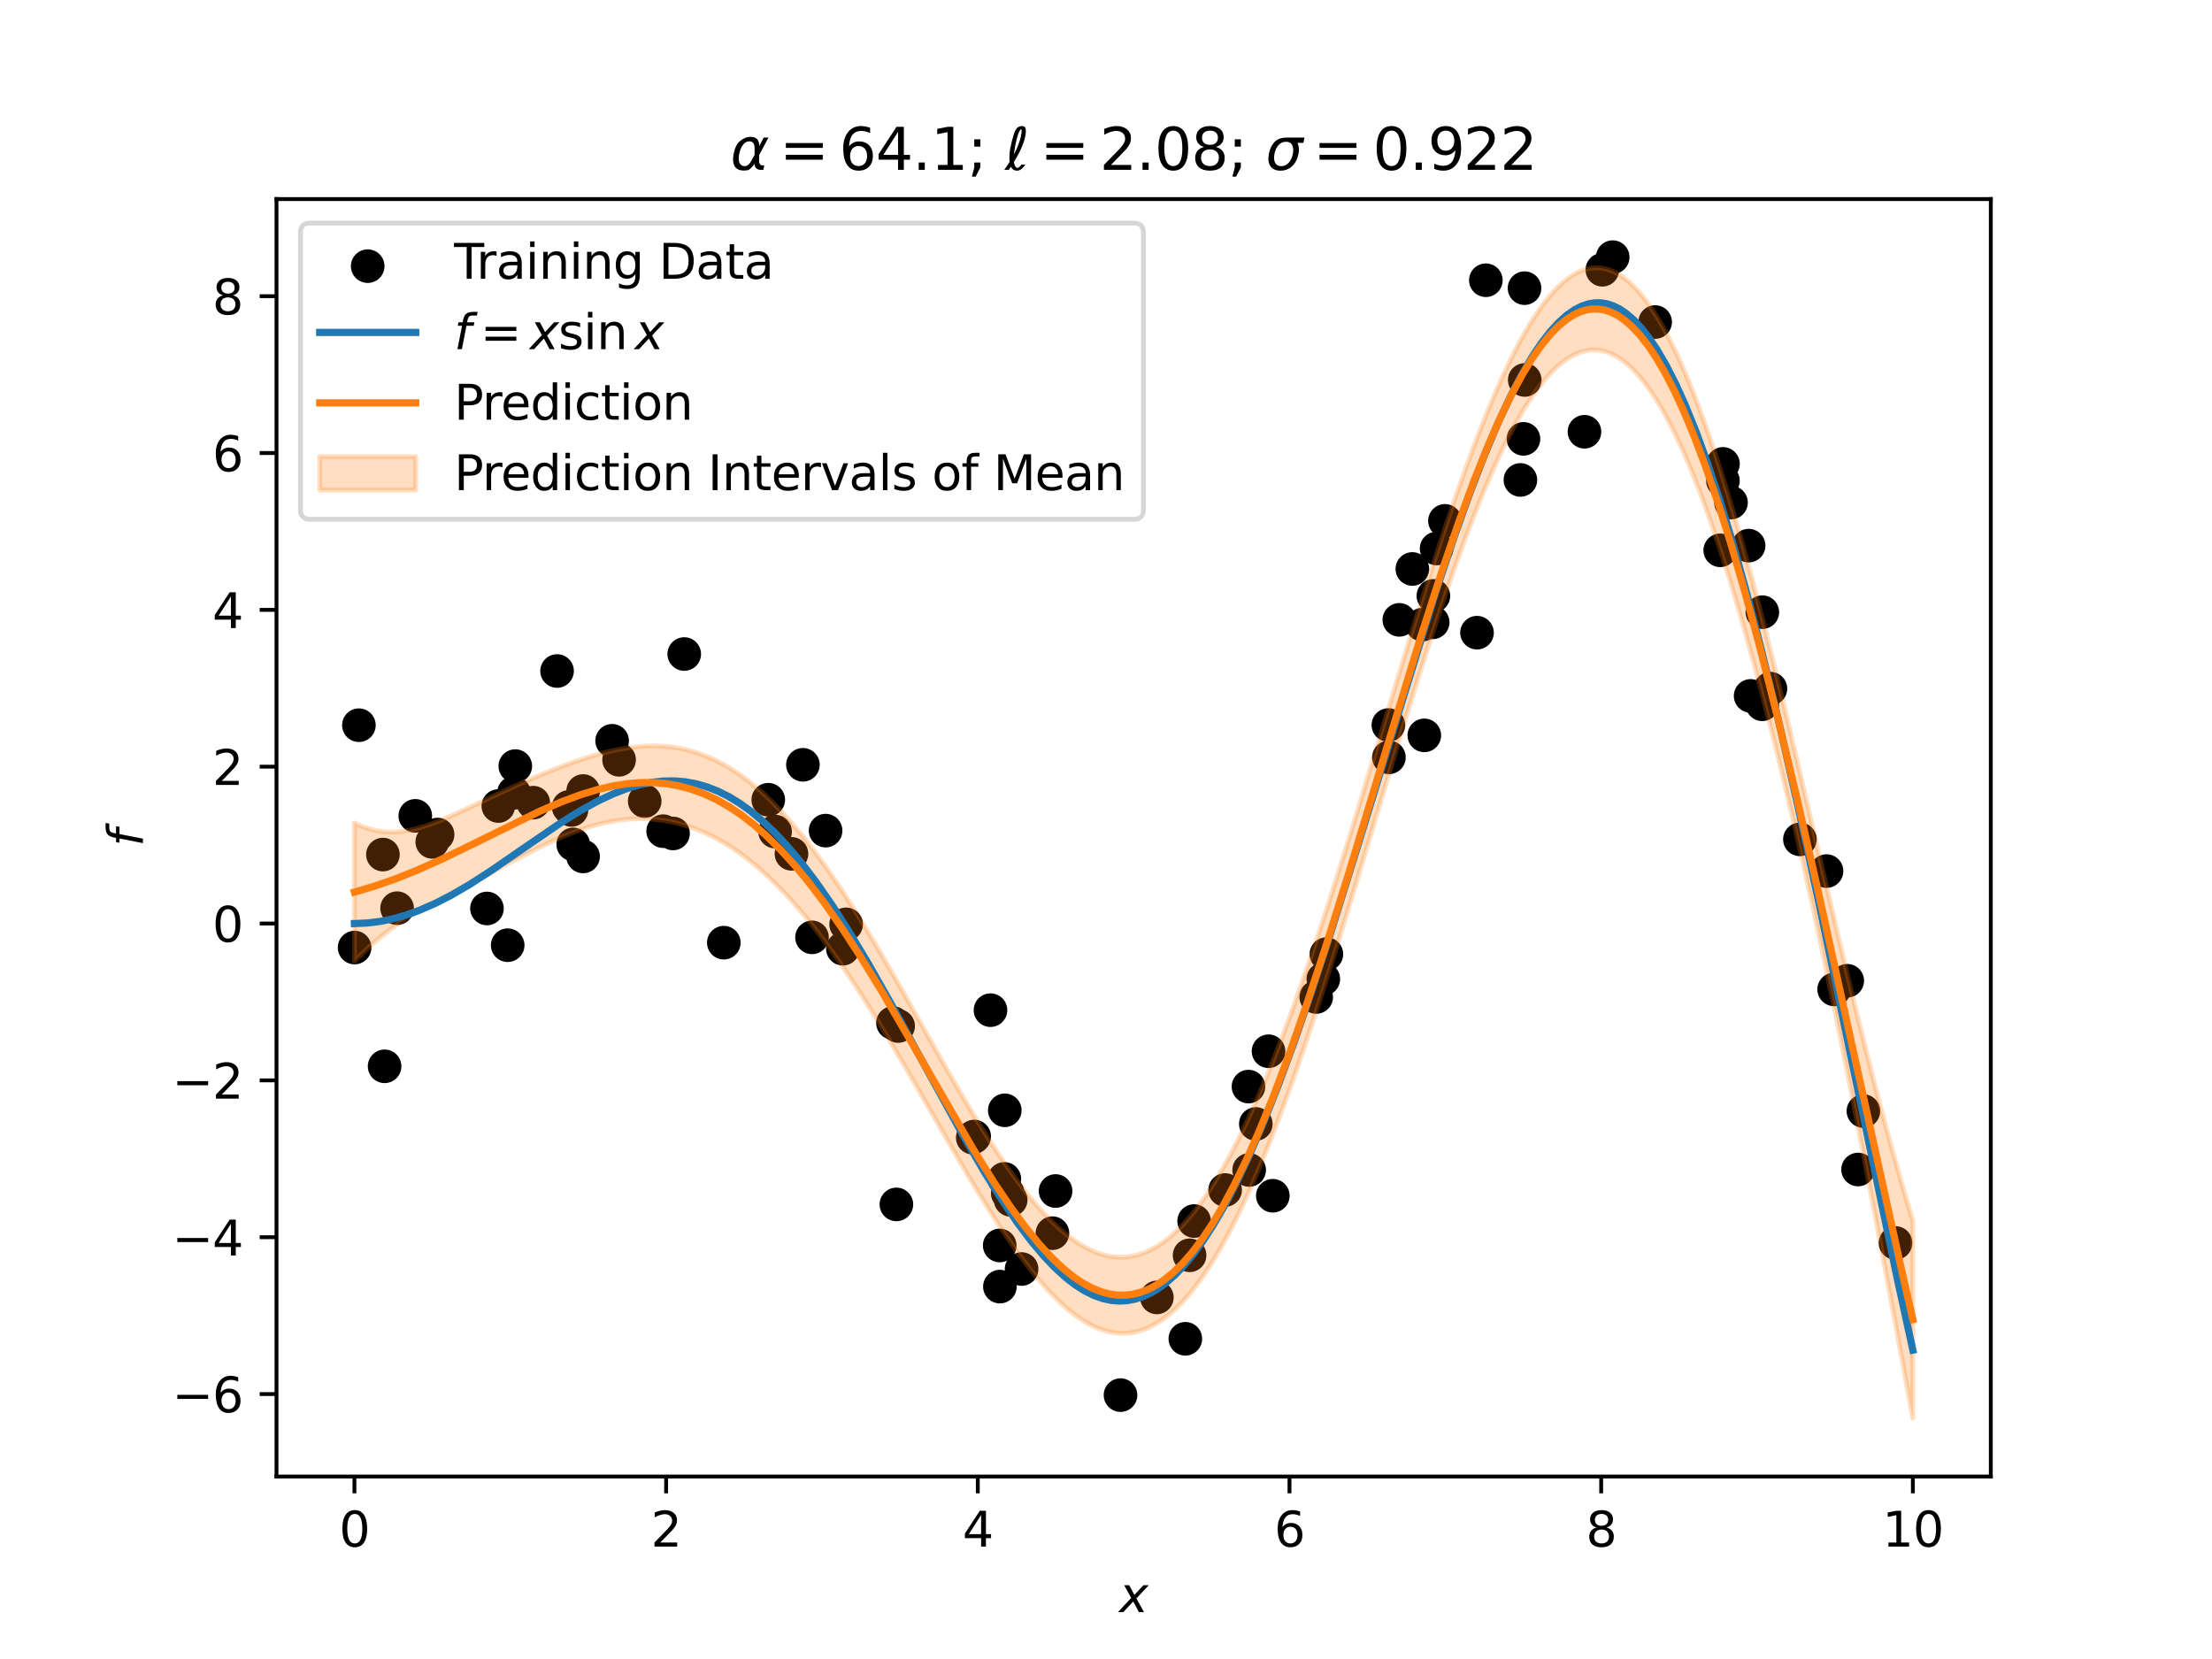 <?xml version="1.0" encoding="utf-8" standalone="no"?>
<!DOCTYPE svg PUBLIC "-//W3C//DTD SVG 1.1//EN"
  "http://www.w3.org/Graphics/SVG/1.1/DTD/svg11.dtd">
<svg xmlns:xlink="http://www.w3.org/1999/xlink" width="460.8pt" height="345.6pt" viewBox="0 0 460.8 345.6" xmlns="http://www.w3.org/2000/svg" version="1.1">
 <defs>
  <style type="text/css">*{stroke-linejoin: round; stroke-linecap: butt}</style>
 </defs>
 <g id="figure_1">
  <g id="patch_1">
   <path d="M 0 345.6 
L 460.8 345.6 
L 460.8 0 
L 0 0 
z
" style="fill: #ffffff"/>
  </g>
  <g id="axes_1">
   <g id="patch_2">
    <path d="M 57.6 307.584 
L 414.72 307.584 
L 414.72 41.472 
L 57.6 41.472 
z
" style="fill: #ffffff"/>
   </g>
   <g id="PathCollection_1">
    <defs>
     <path id="m817adac2ad" d="M 0 3 
C 0.796 3 1.559 2.684 2.121 2.121 
C 2.684 1.559 3 0.796 3 0 
C 3 -0.796 2.684 -1.559 2.121 -2.121 
C 1.559 -2.684 0.796 -3 0 -3 
C -0.796 -3 -1.559 -2.684 -2.121 -2.121 
C -2.684 -1.559 -3 -0.796 -3 0 
C -3 0.796 -2.684 1.559 -2.121 2.121 
C -1.559 2.684 -0.796 3 0 3 
z
" style="stroke: #000000"/>
    </defs>
    <g clip-path="url(#p64c50b6d41)">
     <use xlink:href="#m817adac2ad" x="209.221" y="245.588" style="stroke: #000000"/>
     <use xlink:href="#m817adac2ad" x="307.689" y="131.799" style="stroke: #000000"/>
     <use xlink:href="#m817adac2ad" x="73.87" y="197.391" style="stroke: #000000"/>
     <use xlink:href="#m817adac2ad" x="171.986" y="173.035" style="stroke: #000000"/>
     <use xlink:href="#m817adac2ad" x="121.478" y="164.784" style="stroke: #000000"/>
     <use xlink:href="#m817adac2ad" x="103.811" y="167.908" style="stroke: #000000"/>
     <use xlink:href="#m817adac2ad" x="134.303" y="166.88" style="stroke: #000000"/>
     <use xlink:href="#m817adac2ad" x="186.021" y="213.105" style="stroke: #000000"/>
     <use xlink:href="#m817adac2ad" x="202.645" y="236.999" style="stroke: #000000"/>
     <use xlink:href="#m817adac2ad" x="248.762" y="254.366" style="stroke: #000000"/>
     <use xlink:href="#m817adac2ad" x="209.926" y="248.562" style="stroke: #000000"/>
     <use xlink:href="#m817adac2ad" x="296.292" y="130.133" style="stroke: #000000"/>
     <use xlink:href="#m817adac2ad" x="140.209" y="173.624" style="stroke: #000000"/>
     <use xlink:href="#m817adac2ad" x="358.918" y="100.139" style="stroke: #000000"/>
     <use xlink:href="#m817adac2ad" x="82.724" y="189.189" style="stroke: #000000"/>
     <use xlink:href="#m817adac2ad" x="291.503" y="129.127" style="stroke: #000000"/>
     <use xlink:href="#m817adac2ad" x="209.313" y="231.297" style="stroke: #000000"/>
     <use xlink:href="#m817adac2ad" x="255.214" y="247.901" style="stroke: #000000"/>
     <use xlink:href="#m817adac2ad" x="119.41" y="175.905" style="stroke: #000000"/>
     <use xlink:href="#m817adac2ad" x="138.147" y="173.146" style="stroke: #000000"/>
     <use xlink:href="#m817adac2ad" x="333.798" y="56.198" style="stroke: #000000"/>
     <use xlink:href="#m817adac2ad" x="388.183" y="231.459" style="stroke: #000000"/>
     <use xlink:href="#m817adac2ad" x="175.587" y="197.63" style="stroke: #000000"/>
     <use xlink:href="#m817adac2ad" x="298.598" y="124.131" style="stroke: #000000"/>
     <use xlink:href="#m817adac2ad" x="358.356" y="114.639" style="stroke: #000000"/>
     <use xlink:href="#m817adac2ad" x="364.271" y="113.667" style="stroke: #000000"/>
     <use xlink:href="#m817adac2ad" x="101.443" y="189.252" style="stroke: #000000"/>
     <use xlink:href="#m817adac2ad" x="86.512" y="169.956" style="stroke: #000000"/>
     <use xlink:href="#m817adac2ad" x="128.969" y="158.279" style="stroke: #000000"/>
     <use xlink:href="#m817adac2ad" x="358.926" y="96.637" style="stroke: #000000"/>
     <use xlink:href="#m817adac2ad" x="105.761" y="196.902" style="stroke: #000000"/>
     <use xlink:href="#m817adac2ad" x="210.547" y="249.95" style="stroke: #000000"/>
     <use xlink:href="#m817adac2ad" x="384.816" y="204.312" style="stroke: #000000"/>
     <use xlink:href="#m817adac2ad" x="246.927" y="278.893" style="stroke: #000000"/>
     <use xlink:href="#m817adac2ad" x="298.454" y="129.64" style="stroke: #000000"/>
     <use xlink:href="#m817adac2ad" x="176.266" y="192.555" style="stroke: #000000"/>
     <use xlink:href="#m817adac2ad" x="296.708" y="153.19" style="stroke: #000000"/>
     <use xlink:href="#m817adac2ad" x="344.798" y="67.085" style="stroke: #000000"/>
     <use xlink:href="#m817adac2ad" x="79.77" y="178.023" style="stroke: #000000"/>
     <use xlink:href="#m817adac2ad" x="317.37" y="91.422" style="stroke: #000000"/>
     <use xlink:href="#m817adac2ad" x="394.871" y="258.932" style="stroke: #000000"/>
     <use xlink:href="#m817adac2ad" x="316.728" y="99.98" style="stroke: #000000"/>
     <use xlink:href="#m817adac2ad" x="164.88" y="177.866" style="stroke: #000000"/>
     <use xlink:href="#m817adac2ad" x="330.076" y="89.944" style="stroke: #000000"/>
     <use xlink:href="#m817adac2ad" x="107.346" y="159.593" style="stroke: #000000"/>
     <use xlink:href="#m817adac2ad" x="219.243" y="256.892" style="stroke: #000000"/>
     <use xlink:href="#m817adac2ad" x="368.812" y="143.457" style="stroke: #000000"/>
     <use xlink:href="#m817adac2ad" x="169.156" y="195.267" style="stroke: #000000"/>
     <use xlink:href="#m817adac2ad" x="167.26" y="159.321" style="stroke: #000000"/>
     <use xlink:href="#m817adac2ad" x="116.047" y="139.785" style="stroke: #000000"/>
     <use xlink:href="#m817adac2ad" x="80.12" y="222.132" style="stroke: #000000"/>
     <use xlink:href="#m817adac2ad" x="294.22" y="118.526" style="stroke: #000000"/>
     <use xlink:href="#m817adac2ad" x="142.539" y="136.245" style="stroke: #000000"/>
     <use xlink:href="#m817adac2ad" x="160.044" y="166.6" style="stroke: #000000"/>
     <use xlink:href="#m817adac2ad" x="233.424" y="290.629" style="stroke: #000000"/>
     <use xlink:href="#m817adac2ad" x="91.157" y="173.851" style="stroke: #000000"/>
     <use xlink:href="#m817adac2ad" x="260.223" y="243.726" style="stroke: #000000"/>
     <use xlink:href="#m817adac2ad" x="121.469" y="178.413" style="stroke: #000000"/>
     <use xlink:href="#m817adac2ad" x="265.153" y="249.095" style="stroke: #000000"/>
     <use xlink:href="#m817adac2ad" x="301.012" y="108.502" style="stroke: #000000"/>
     <use xlink:href="#m817adac2ad" x="107.056" y="165.163" style="stroke: #000000"/>
     <use xlink:href="#m817adac2ad" x="208.258" y="259.455" style="stroke: #000000"/>
     <use xlink:href="#m817adac2ad" x="299.273" y="114.261" style="stroke: #000000"/>
     <use xlink:href="#m817adac2ad" x="208.298" y="268.025" style="stroke: #000000"/>
     <use xlink:href="#m817adac2ad" x="90.05" y="175.381" style="stroke: #000000"/>
     <use xlink:href="#m817adac2ad" x="247.814" y="261.502" style="stroke: #000000"/>
     <use xlink:href="#m817adac2ad" x="289.337" y="157.769" style="stroke: #000000"/>
     <use xlink:href="#m817adac2ad" x="240.994" y="270.277" style="stroke: #000000"/>
     <use xlink:href="#m817adac2ad" x="380.5" y="181.461" style="stroke: #000000"/>
     <use xlink:href="#m817adac2ad" x="264.26" y="218.995" style="stroke: #000000"/>
     <use xlink:href="#m817adac2ad" x="367.126" y="127.528" style="stroke: #000000"/>
     <use xlink:href="#m817adac2ad" x="118.465" y="168.112" style="stroke: #000000"/>
     <use xlink:href="#m817adac2ad" x="119.049" y="168.725" style="stroke: #000000"/>
     <use xlink:href="#m817adac2ad" x="335.956" y="53.568" style="stroke: #000000"/>
     <use xlink:href="#m817adac2ad" x="202.94" y="236.757" style="stroke: #000000"/>
     <use xlink:href="#m817adac2ad" x="127.516" y="154.319" style="stroke: #000000"/>
     <use xlink:href="#m817adac2ad" x="374.953" y="174.858" style="stroke: #000000"/>
     <use xlink:href="#m817adac2ad" x="186.736" y="250.9" style="stroke: #000000"/>
     <use xlink:href="#m817adac2ad" x="317.587" y="60.028" style="stroke: #000000"/>
     <use xlink:href="#m817adac2ad" x="309.531" y="58.378" style="stroke: #000000"/>
     <use xlink:href="#m817adac2ad" x="360.602" y="104.691" style="stroke: #000000"/>
     <use xlink:href="#m817adac2ad" x="276.311" y="198.757" style="stroke: #000000"/>
     <use xlink:href="#m817adac2ad" x="317.63" y="79.154" style="stroke: #000000"/>
     <use xlink:href="#m817adac2ad" x="187.104" y="213.738" style="stroke: #000000"/>
     <use xlink:href="#m817adac2ad" x="161.466" y="173.23" style="stroke: #000000"/>
     <use xlink:href="#m817adac2ad" x="364.686" y="144.971" style="stroke: #000000"/>
     <use xlink:href="#m817adac2ad" x="212.814" y="264.36" style="stroke: #000000"/>
     <use xlink:href="#m817adac2ad" x="387.072" y="243.63" style="stroke: #000000"/>
     <use xlink:href="#m817adac2ad" x="289.222" y="151.036" style="stroke: #000000"/>
     <use xlink:href="#m817adac2ad" x="275.669" y="203.956" style="stroke: #000000"/>
     <use xlink:href="#m817adac2ad" x="111.086" y="167.209" style="stroke: #000000"/>
     <use xlink:href="#m817adac2ad" x="382.089" y="206.109" style="stroke: #000000"/>
     <use xlink:href="#m817adac2ad" x="219.899" y="248.109" style="stroke: #000000"/>
     <use xlink:href="#m817adac2ad" x="261.61" y="234.141" style="stroke: #000000"/>
     <use xlink:href="#m817adac2ad" x="206.336" y="210.435" style="stroke: #000000"/>
     <use xlink:href="#m817adac2ad" x="150.785" y="196.376" style="stroke: #000000"/>
     <use xlink:href="#m817adac2ad" x="367.119" y="146.716" style="stroke: #000000"/>
     <use xlink:href="#m817adac2ad" x="260.08" y="226.358" style="stroke: #000000"/>
     <use xlink:href="#m817adac2ad" x="74.765" y="151.072" style="stroke: #000000"/>
     <use xlink:href="#m817adac2ad" x="274.192" y="207.692" style="stroke: #000000"/>
    </g>
   </g>
   <g id="PolyCollection_1">
    <defs>
     <path id="m7db5520043" d="M 73.833 -174.174 
L 73.833 -145.347 
L 74.158 -145.681 
L 74.483 -146.012 
L 74.808 -146.338 
L 75.133 -146.659 
L 75.458 -146.976 
L 75.783 -147.289 
L 76.108 -147.598 
L 76.433 -147.902 
L 76.758 -148.203 
L 77.083 -148.498 
L 77.408 -148.79 
L 77.732 -149.077 
L 78.057 -149.36 
L 78.382 -149.639 
L 78.707 -149.914 
L 79.032 -150.184 
L 79.357 -150.45 
L 79.682 -150.713 
L 80.007 -150.971 
L 80.332 -151.225 
L 80.657 -151.475 
L 80.982 -151.721 
L 81.307 -151.964 
L 81.632 -152.203 
L 81.957 -152.438 
L 82.282 -152.669 
L 82.607 -152.897 
L 82.932 -153.122 
L 83.257 -153.343 
L 83.582 -153.56 
L 83.907 -153.775 
L 84.232 -153.987 
L 84.557 -154.195 
L 84.882 -154.401 
L 85.207 -154.604 
L 85.532 -154.804 
L 85.857 -155.002 
L 86.182 -155.197 
L 86.507 -155.39 
L 86.832 -155.581 
L 87.157 -155.769 
L 87.482 -155.956 
L 87.807 -156.14 
L 88.132 -156.323 
L 88.457 -156.505 
L 88.782 -156.685 
L 89.107 -156.863 
L 89.432 -157.04 
L 89.757 -157.216 
L 90.082 -157.391 
L 90.407 -157.565 
L 90.732 -157.737 
L 91.057 -157.909 
L 91.382 -158.081 
L 91.707 -158.251 
L 92.032 -158.421 
L 92.357 -158.591 
L 92.682 -158.76 
L 93.007 -158.929 
L 93.331 -159.098 
L 93.656 -159.266 
L 93.981 -159.434 
L 94.306 -159.603 
L 94.631 -159.771 
L 94.956 -159.939 
L 95.281 -160.107 
L 95.606 -160.275 
L 95.931 -160.444 
L 96.256 -160.612 
L 96.581 -160.781 
L 96.906 -160.95 
L 97.231 -161.119 
L 97.556 -161.289 
L 97.881 -161.459 
L 98.206 -161.629 
L 98.531 -161.799 
L 98.856 -161.97 
L 99.181 -162.141 
L 99.506 -162.312 
L 99.831 -162.483 
L 100.156 -162.655 
L 100.481 -162.827 
L 100.806 -163 
L 101.131 -163.172 
L 101.456 -163.345 
L 101.781 -163.518 
L 102.106 -163.692 
L 102.431 -163.865 
L 102.756 -164.039 
L 103.081 -164.212 
L 103.406 -164.386 
L 103.731 -164.56 
L 104.056 -164.734 
L 104.381 -164.908 
L 104.706 -165.082 
L 105.031 -165.256 
L 105.356 -165.429 
L 105.681 -165.603 
L 106.006 -165.776 
L 106.331 -165.95 
L 106.656 -166.123 
L 106.981 -166.295 
L 107.306 -166.467 
L 107.631 -166.639 
L 107.956 -166.811 
L 108.281 -166.982 
L 108.606 -167.152 
L 108.931 -167.322 
L 109.255 -167.491 
L 109.58 -167.66 
L 109.905 -167.827 
L 110.23 -167.994 
L 110.555 -168.161 
L 110.88 -168.326 
L 111.205 -168.49 
L 111.53 -168.654 
L 111.855 -168.816 
L 112.18 -168.977 
L 112.505 -169.137 
L 112.83 -169.296 
L 113.155 -169.454 
L 113.48 -169.611 
L 113.805 -169.766 
L 114.13 -169.919 
L 114.455 -170.072 
L 114.78 -170.223 
L 115.105 -170.372 
L 115.43 -170.52 
L 115.755 -170.666 
L 116.08 -170.81 
L 116.405 -170.953 
L 116.73 -171.094 
L 117.055 -171.233 
L 117.38 -171.37 
L 117.705 -171.505 
L 118.03 -171.638 
L 118.355 -171.77 
L 118.68 -171.899 
L 119.005 -172.026 
L 119.33 -172.151 
L 119.655 -172.274 
L 119.98 -172.395 
L 120.305 -172.513 
L 120.63 -172.629 
L 120.955 -172.743 
L 121.28 -172.854 
L 121.605 -172.963 
L 121.93 -173.07 
L 122.255 -173.174 
L 122.58 -173.276 
L 122.905 -173.375 
L 123.23 -173.471 
L 123.555 -173.565 
L 123.88 -173.656 
L 124.205 -173.745 
L 124.53 -173.831 
L 124.855 -173.914 
L 125.179 -173.994 
L 125.504 -174.072 
L 125.829 -174.146 
L 126.154 -174.218 
L 126.479 -174.287 
L 126.804 -174.353 
L 127.129 -174.416 
L 127.454 -174.477 
L 127.779 -174.534 
L 128.104 -174.588 
L 128.429 -174.639 
L 128.754 -174.688 
L 129.079 -174.733 
L 129.404 -174.775 
L 129.729 -174.814 
L 130.054 -174.85 
L 130.379 -174.883 
L 130.704 -174.912 
L 131.029 -174.939 
L 131.354 -174.962 
L 131.679 -174.982 
L 132.004 -174.999 
L 132.329 -175.013 
L 132.654 -175.023 
L 132.979 -175.03 
L 133.304 -175.034 
L 133.629 -175.034 
L 133.954 -175.032 
L 134.279 -175.025 
L 134.604 -175.016 
L 134.929 -175.003 
L 135.254 -174.987 
L 135.579 -174.967 
L 135.904 -174.944 
L 136.229 -174.918 
L 136.554 -174.888 
L 136.879 -174.855 
L 137.204 -174.818 
L 137.529 -174.778 
L 137.854 -174.734 
L 138.179 -174.687 
L 138.504 -174.637 
L 138.829 -174.582 
L 139.154 -174.525 
L 139.479 -174.463 
L 139.804 -174.399 
L 140.129 -174.33 
L 140.454 -174.258 
L 140.779 -174.183 
L 141.103 -174.104 
L 141.428 -174.021 
L 141.753 -173.935 
L 142.078 -173.845 
L 142.403 -173.751 
L 142.728 -173.654 
L 143.053 -173.553 
L 143.378 -173.449 
L 143.703 -173.34 
L 144.028 -173.228 
L 144.353 -173.113 
L 144.678 -172.993 
L 145.003 -172.87 
L 145.328 -172.743 
L 145.653 -172.613 
L 145.978 -172.478 
L 146.303 -172.34 
L 146.628 -172.198 
L 146.953 -172.053 
L 147.278 -171.903 
L 147.603 -171.75 
L 147.928 -171.593 
L 148.253 -171.432 
L 148.578 -171.267 
L 148.903 -171.099 
L 149.228 -170.927 
L 149.553 -170.75 
L 149.878 -170.57 
L 150.203 -170.386 
L 150.528 -170.198 
L 150.853 -170.007 
L 151.178 -169.811 
L 151.503 -169.612 
L 151.828 -169.408 
L 152.153 -169.201 
L 152.478 -168.99 
L 152.803 -168.775 
L 153.128 -168.556 
L 153.453 -168.333 
L 153.778 -168.106 
L 154.103 -167.876 
L 154.428 -167.641 
L 154.753 -167.403 
L 155.078 -167.16 
L 155.403 -166.914 
L 155.728 -166.663 
L 156.053 -166.409 
L 156.378 -166.151 
L 156.703 -165.889 
L 157.027 -165.623 
L 157.352 -165.353 
L 157.677 -165.079 
L 158.002 -164.801 
L 158.327 -164.519 
L 158.652 -164.234 
L 158.977 -163.944 
L 159.302 -163.65 
L 159.627 -163.353 
L 159.952 -163.052 
L 160.277 -162.746 
L 160.602 -162.437 
L 160.927 -162.124 
L 161.252 -161.807 
L 161.577 -161.487 
L 161.902 -161.162 
L 162.227 -160.834 
L 162.552 -160.501 
L 162.877 -160.165 
L 163.202 -159.825 
L 163.527 -159.481 
L 163.852 -159.134 
L 164.177 -158.782 
L 164.502 -158.427 
L 164.827 -158.068 
L 165.152 -157.705 
L 165.477 -157.339 
L 165.802 -156.968 
L 166.127 -156.595 
L 166.452 -156.217 
L 166.777 -155.836 
L 167.102 -155.451 
L 167.427 -155.062 
L 167.752 -154.67 
L 168.077 -154.274 
L 168.402 -153.875 
L 168.727 -153.472 
L 169.052 -153.065 
L 169.377 -152.655 
L 169.702 -152.241 
L 170.027 -151.824 
L 170.352 -151.404 
L 170.677 -150.98 
L 171.002 -150.553 
L 171.327 -150.122 
L 171.652 -149.688 
L 171.977 -149.25 
L 172.302 -148.81 
L 172.627 -148.366 
L 172.951 -147.918 
L 173.276 -147.468 
L 173.601 -147.014 
L 173.926 -146.558 
L 174.251 -146.098 
L 174.576 -145.635 
L 174.901 -145.169 
L 175.226 -144.7 
L 175.551 -144.227 
L 175.876 -143.752 
L 176.201 -143.275 
L 176.526 -142.794 
L 176.851 -142.31 
L 177.176 -141.824 
L 177.501 -141.334 
L 177.826 -140.842 
L 178.151 -140.348 
L 178.476 -139.85 
L 178.801 -139.35 
L 179.126 -138.848 
L 179.451 -138.343 
L 179.776 -137.835 
L 180.101 -137.325 
L 180.426 -136.813 
L 180.751 -136.298 
L 181.076 -135.781 
L 181.401 -135.262 
L 181.726 -134.74 
L 182.051 -134.216 
L 182.376 -133.691 
L 182.701 -133.163 
L 183.026 -132.633 
L 183.351 -132.101 
L 183.676 -131.567 
L 184.001 -131.031 
L 184.326 -130.494 
L 184.651 -129.954 
L 184.976 -129.413 
L 185.301 -128.87 
L 185.626 -128.326 
L 185.951 -127.78 
L 186.276 -127.233 
L 186.601 -126.684 
L 186.926 -126.133 
L 187.251 -125.582 
L 187.576 -125.029 
L 187.901 -124.475 
L 188.226 -123.919 
L 188.55 -123.363 
L 188.875 -122.805 
L 189.2 -122.247 
L 189.525 -121.687 
L 189.85 -121.127 
L 190.175 -120.566 
L 190.5 -120.004 
L 190.825 -119.442 
L 191.15 -118.879 
L 191.475 -118.315 
L 191.8 -117.751 
L 192.125 -117.186 
L 192.45 -116.621 
L 192.775 -116.056 
L 193.1 -115.49 
L 193.425 -114.925 
L 193.75 -114.359 
L 194.075 -113.793 
L 194.4 -113.227 
L 194.725 -112.661 
L 195.05 -112.096 
L 195.375 -111.531 
L 195.7 -110.966 
L 196.025 -110.401 
L 196.35 -109.837 
L 196.675 -109.273 
L 197 -108.71 
L 197.325 -108.148 
L 197.65 -107.586 
L 197.975 -107.026 
L 198.3 -106.466 
L 198.625 -105.907 
L 198.95 -105.349 
L 199.275 -104.792 
L 199.6 -104.236 
L 199.925 -103.682 
L 200.25 -103.129 
L 200.575 -102.577 
L 200.9 -102.027 
L 201.225 -101.479 
L 201.55 -100.932 
L 201.875 -100.386 
L 202.2 -99.843 
L 202.525 -99.301 
L 202.85 -98.762 
L 203.175 -98.224 
L 203.5 -97.689 
L 203.825 -97.155 
L 204.15 -96.624 
L 204.474 -96.095 
L 204.799 -95.569 
L 205.124 -95.045 
L 205.449 -94.524 
L 205.774 -94.005 
L 206.099 -93.489 
L 206.424 -92.976 
L 206.749 -92.466 
L 207.074 -91.959 
L 207.399 -91.455 
L 207.724 -90.954 
L 208.049 -90.456 
L 208.374 -89.961 
L 208.699 -89.47 
L 209.024 -88.983 
L 209.349 -88.498 
L 209.674 -88.018 
L 209.999 -87.541 
L 210.324 -87.068 
L 210.649 -86.599 
L 210.974 -86.133 
L 211.299 -85.672 
L 211.624 -85.215 
L 211.949 -84.762 
L 212.274 -84.313 
L 212.599 -83.869 
L 212.924 -83.429 
L 213.249 -82.994 
L 213.574 -82.563 
L 213.899 -82.137 
L 214.224 -81.715 
L 214.549 -81.298 
L 214.874 -80.887 
L 215.199 -80.48 
L 215.524 -80.078 
L 215.849 -79.681 
L 216.174 -79.29 
L 216.499 -78.904 
L 216.824 -78.523 
L 217.149 -78.148 
L 217.474 -77.778 
L 217.799 -77.414 
L 218.124 -77.055 
L 218.449 -76.702 
L 218.774 -76.355 
L 219.099 -76.014 
L 219.424 -75.679 
L 219.749 -75.35 
L 220.074 -75.027 
L 220.398 -74.71 
L 220.723 -74.399 
L 221.048 -74.095 
L 221.373 -73.797 
L 221.698 -73.506 
L 222.023 -73.221 
L 222.348 -72.943 
L 222.673 -72.671 
L 222.998 -72.406 
L 223.323 -72.148 
L 223.648 -71.897 
L 223.973 -71.653 
L 224.298 -71.415 
L 224.623 -71.185 
L 224.948 -70.962 
L 225.273 -70.746 
L 225.598 -70.538 
L 225.923 -70.336 
L 226.248 -70.143 
L 226.573 -69.956 
L 226.898 -69.777 
L 227.223 -69.606 
L 227.548 -69.442 
L 227.873 -69.286 
L 228.198 -69.138 
L 228.523 -68.997 
L 228.848 -68.864 
L 229.173 -68.739 
L 229.498 -68.623 
L 229.823 -68.514 
L 230.148 -68.413 
L 230.473 -68.32 
L 230.798 -68.235 
L 231.123 -68.159 
L 231.448 -68.091 
L 231.773 -68.031 
L 232.098 -67.979 
L 232.423 -67.936 
L 232.748 -67.902 
L 233.073 -67.875 
L 233.398 -67.858 
L 233.723 -67.848 
L 234.048 -67.848 
L 234.373 -67.856 
L 234.698 -67.872 
L 235.023 -67.898 
L 235.348 -67.932 
L 235.673 -67.975 
L 235.998 -68.027 
L 236.322 -68.087 
L 236.647 -68.156 
L 236.972 -68.235 
L 237.297 -68.322 
L 237.622 -68.418 
L 237.947 -68.523 
L 238.272 -68.637 
L 238.597 -68.761 
L 238.922 -68.893 
L 239.247 -69.034 
L 239.572 -69.185 
L 239.897 -69.344 
L 240.222 -69.513 
L 240.547 -69.691 
L 240.872 -69.878 
L 241.197 -70.074 
L 241.522 -70.279 
L 241.847 -70.494 
L 242.172 -70.718 
L 242.497 -70.951 
L 242.822 -71.193 
L 243.147 -71.445 
L 243.472 -71.706 
L 243.797 -71.976 
L 244.122 -72.255 
L 244.447 -72.544 
L 244.772 -72.842 
L 245.097 -73.149 
L 245.422 -73.465 
L 245.747 -73.791 
L 246.072 -74.126 
L 246.397 -74.471 
L 246.722 -74.824 
L 247.047 -75.187 
L 247.372 -75.559 
L 247.697 -75.941 
L 248.022 -76.331 
L 248.347 -76.731 
L 248.672 -77.14 
L 248.997 -77.558 
L 249.322 -77.986 
L 249.647 -78.422 
L 249.972 -78.868 
L 250.297 -79.323 
L 250.622 -79.787 
L 250.947 -80.26 
L 251.272 -80.742 
L 251.597 -81.234 
L 251.922 -81.734 
L 252.246 -82.243 
L 252.571 -82.762 
L 252.896 -83.289 
L 253.221 -83.825 
L 253.546 -84.37 
L 253.871 -84.924 
L 254.196 -85.487 
L 254.521 -86.058 
L 254.846 -86.638 
L 255.171 -87.227 
L 255.496 -87.825 
L 255.821 -88.431 
L 256.146 -89.046 
L 256.471 -89.669 
L 256.796 -90.301 
L 257.121 -90.942 
L 257.446 -91.591 
L 257.771 -92.248 
L 258.096 -92.914 
L 258.421 -93.587 
L 258.746 -94.27 
L 259.071 -94.96 
L 259.396 -95.658 
L 259.721 -96.365 
L 260.046 -97.079 
L 260.371 -97.802 
L 260.696 -98.532 
L 261.021 -99.271 
L 261.346 -100.017 
L 261.671 -100.77 
L 261.996 -101.532 
L 262.321 -102.301 
L 262.646 -103.078 
L 262.971 -103.862 
L 263.296 -104.653 
L 263.621 -105.452 
L 263.946 -106.258 
L 264.271 -107.072 
L 264.596 -107.892 
L 264.921 -108.72 
L 265.246 -109.555 
L 265.571 -110.396 
L 265.896 -111.244 
L 266.221 -112.1 
L 266.546 -112.961 
L 266.871 -113.83 
L 267.196 -114.705 
L 267.521 -115.586 
L 267.846 -116.474 
L 268.17 -117.368 
L 268.495 -118.269 
L 268.82 -119.175 
L 269.145 -120.088 
L 269.47 -121.006 
L 269.795 -121.93 
L 270.12 -122.86 
L 270.445 -123.796 
L 270.77 -124.737 
L 271.095 -125.684 
L 271.42 -126.636 
L 271.745 -127.594 
L 272.07 -128.557 
L 272.395 -129.525 
L 272.72 -130.498 
L 273.045 -131.475 
L 273.37 -132.458 
L 273.695 -133.445 
L 274.02 -134.437 
L 274.345 -135.434 
L 274.67 -136.435 
L 274.995 -137.44 
L 275.32 -138.45 
L 275.645 -139.463 
L 275.97 -140.481 
L 276.295 -141.502 
L 276.62 -142.528 
L 276.945 -143.556 
L 277.27 -144.589 
L 277.595 -145.625 
L 277.92 -146.664 
L 278.245 -147.707 
L 278.57 -148.752 
L 278.895 -149.801 
L 279.22 -150.852 
L 279.545 -151.907 
L 279.87 -152.964 
L 280.195 -154.023 
L 280.52 -155.085 
L 280.845 -156.149 
L 281.17 -157.216 
L 281.495 -158.284 
L 281.82 -159.355 
L 282.145 -160.427 
L 282.47 -161.501 
L 282.795 -162.576 
L 283.12 -163.653 
L 283.445 -164.732 
L 283.769 -165.811 
L 284.094 -166.892 
L 284.419 -167.973 
L 284.744 -169.056 
L 285.069 -170.139 
L 285.394 -171.222 
L 285.719 -172.307 
L 286.044 -173.391 
L 286.369 -174.476 
L 286.694 -175.561 
L 287.019 -176.645 
L 287.344 -177.73 
L 287.669 -178.814 
L 287.994 -179.898 
L 288.319 -180.981 
L 288.644 -182.064 
L 288.969 -183.146 
L 289.294 -184.226 
L 289.619 -185.306 
L 289.944 -186.385 
L 290.269 -187.462 
L 290.594 -188.537 
L 290.919 -189.612 
L 291.244 -190.684 
L 291.569 -191.754 
L 291.894 -192.823 
L 292.219 -193.889 
L 292.544 -194.953 
L 292.869 -196.015 
L 293.194 -197.074 
L 293.519 -198.131 
L 293.844 -199.185 
L 294.169 -200.236 
L 294.494 -201.284 
L 294.819 -202.329 
L 295.144 -203.37 
L 295.469 -204.408 
L 295.794 -205.443 
L 296.119 -206.473 
L 296.444 -207.5 
L 296.769 -208.524 
L 297.094 -209.543 
L 297.419 -210.558 
L 297.744 -211.568 
L 298.069 -212.574 
L 298.394 -213.576 
L 298.719 -214.573 
L 299.044 -215.565 
L 299.369 -216.552 
L 299.693 -217.535 
L 300.018 -218.512 
L 300.343 -219.483 
L 300.668 -220.45 
L 300.993 -221.41 
L 301.318 -222.366 
L 301.643 -223.315 
L 301.968 -224.258 
L 302.293 -225.196 
L 302.618 -226.127 
L 302.943 -227.052 
L 303.268 -227.971 
L 303.593 -228.883 
L 303.918 -229.789 
L 304.243 -230.688 
L 304.568 -231.58 
L 304.893 -232.466 
L 305.218 -233.344 
L 305.543 -234.215 
L 305.868 -235.079 
L 306.193 -235.935 
L 306.518 -236.784 
L 306.843 -237.626 
L 307.168 -238.459 
L 307.493 -239.285 
L 307.818 -240.103 
L 308.143 -240.914 
L 308.468 -241.716 
L 308.793 -242.509 
L 309.118 -243.295 
L 309.443 -244.072 
L 309.768 -244.84 
L 310.093 -245.6 
L 310.418 -246.352 
L 310.743 -247.094 
L 311.068 -247.828 
L 311.393 -248.552 
L 311.718 -249.268 
L 312.043 -249.974 
L 312.368 -250.671 
L 312.693 -251.359 
L 313.018 -252.038 
L 313.343 -252.706 
L 313.668 -253.365 
L 313.993 -254.015 
L 314.318 -254.655 
L 314.643 -255.284 
L 314.968 -255.904 
L 315.293 -256.514 
L 315.617 -257.114 
L 315.942 -257.703 
L 316.267 -258.282 
L 316.592 -258.851 
L 316.917 -259.41 
L 317.242 -259.958 
L 317.567 -260.495 
L 317.892 -261.022 
L 318.217 -261.537 
L 318.542 -262.042 
L 318.867 -262.537 
L 319.192 -263.02 
L 319.517 -263.492 
L 319.842 -263.953 
L 320.167 -264.403 
L 320.492 -264.842 
L 320.817 -265.269 
L 321.142 -265.685 
L 321.467 -266.09 
L 321.792 -266.483 
L 322.117 -266.865 
L 322.442 -267.235 
L 322.767 -267.593 
L 323.092 -267.94 
L 323.417 -268.275 
L 323.742 -268.598 
L 324.067 -268.909 
L 324.392 -269.208 
L 324.717 -269.496 
L 325.042 -269.771 
L 325.367 -270.034 
L 325.692 -270.285 
L 326.017 -270.524 
L 326.342 -270.751 
L 326.667 -270.965 
L 326.992 -271.167 
L 327.317 -271.357 
L 327.642 -271.534 
L 327.967 -271.699 
L 328.292 -271.851 
L 328.617 -271.991 
L 328.942 -272.118 
L 329.267 -272.233 
L 329.592 -272.335 
L 329.917 -272.425 
L 330.242 -272.501 
L 330.567 -272.566 
L 330.892 -272.617 
L 331.217 -272.655 
L 331.541 -272.681 
L 331.866 -272.694 
L 332.191 -272.694 
L 332.516 -272.682 
L 332.841 -272.656 
L 333.166 -272.618 
L 333.491 -272.566 
L 333.816 -272.502 
L 334.141 -272.424 
L 334.466 -272.334 
L 334.791 -272.231 
L 335.116 -272.115 
L 335.441 -271.985 
L 335.766 -271.843 
L 336.091 -271.688 
L 336.416 -271.52 
L 336.741 -271.338 
L 337.066 -271.144 
L 337.391 -270.937 
L 337.716 -270.716 
L 338.041 -270.483 
L 338.366 -270.236 
L 338.691 -269.977 
L 339.016 -269.704 
L 339.341 -269.419 
L 339.666 -269.12 
L 339.991 -268.809 
L 340.316 -268.484 
L 340.641 -268.146 
L 340.966 -267.796 
L 341.291 -267.433 
L 341.616 -267.056 
L 341.941 -266.667 
L 342.266 -266.265 
L 342.591 -265.85 
L 342.916 -265.422 
L 343.241 -264.981 
L 343.566 -264.528 
L 343.891 -264.062 
L 344.216 -263.583 
L 344.541 -263.091 
L 344.866 -262.587 
L 345.191 -262.069 
L 345.516 -261.54 
L 345.841 -260.998 
L 346.166 -260.443 
L 346.491 -259.875 
L 346.816 -259.296 
L 347.141 -258.703 
L 347.465 -258.099 
L 347.79 -257.482 
L 348.115 -256.853 
L 348.44 -256.211 
L 348.765 -255.557 
L 349.09 -254.891 
L 349.415 -254.213 
L 349.74 -253.523 
L 350.065 -252.821 
L 350.39 -252.107 
L 350.715 -251.381 
L 351.04 -250.644 
L 351.365 -249.894 
L 351.69 -249.133 
L 352.015 -248.36 
L 352.34 -247.575 
L 352.665 -246.779 
L 352.99 -245.972 
L 353.315 -245.153 
L 353.64 -244.323 
L 353.965 -243.481 
L 354.29 -242.628 
L 354.615 -241.764 
L 354.94 -240.889 
L 355.265 -240.004 
L 355.59 -239.107 
L 355.915 -238.199 
L 356.24 -237.28 
L 356.565 -236.351 
L 356.89 -235.411 
L 357.215 -234.461 
L 357.54 -233.5 
L 357.865 -232.529 
L 358.19 -231.547 
L 358.515 -230.555 
L 358.84 -229.553 
L 359.165 -228.541 
L 359.49 -227.519 
L 359.815 -226.487 
L 360.14 -225.445 
L 360.465 -224.393 
L 360.79 -223.331 
L 361.115 -222.26 
L 361.44 -221.18 
L 361.765 -220.09 
L 362.09 -218.99 
L 362.415 -217.882 
L 362.74 -216.764 
L 363.065 -215.636 
L 363.389 -214.5 
L 363.714 -213.355 
L 364.039 -212.201 
L 364.364 -211.038 
L 364.689 -209.867 
L 365.014 -208.686 
L 365.339 -207.497 
L 365.664 -206.3 
L 365.989 -205.094 
L 366.314 -203.879 
L 366.639 -202.656 
L 366.964 -201.425 
L 367.289 -200.186 
L 367.614 -198.939 
L 367.939 -197.683 
L 368.264 -196.42 
L 368.589 -195.148 
L 368.914 -193.869 
L 369.239 -192.581 
L 369.564 -191.286 
L 369.889 -189.983 
L 370.214 -188.672 
L 370.539 -187.354 
L 370.864 -186.028 
L 371.189 -184.694 
L 371.514 -183.353 
L 371.839 -182.004 
L 372.164 -180.648 
L 372.489 -179.285 
L 372.814 -177.913 
L 373.139 -176.535 
L 373.464 -175.149 
L 373.789 -173.756 
L 374.114 -172.355 
L 374.439 -170.947 
L 374.764 -169.532 
L 375.089 -168.109 
L 375.414 -166.679 
L 375.739 -165.242 
L 376.064 -163.798 
L 376.389 -162.346 
L 376.714 -160.887 
L 377.039 -159.421 
L 377.364 -157.948 
L 377.689 -156.468 
L 378.014 -154.98 
L 378.339 -153.486 
L 378.664 -151.984 
L 378.989 -150.476 
L 379.313 -148.96 
L 379.638 -147.437 
L 379.963 -145.908 
L 380.288 -144.371 
L 380.613 -142.828 
L 380.938 -141.278 
L 381.263 -139.721 
L 381.588 -138.157 
L 381.913 -136.587 
L 382.238 -135.01 
L 382.563 -133.427 
L 382.888 -131.837 
L 383.213 -130.241 
L 383.538 -128.638 
L 383.863 -127.03 
L 384.188 -125.415 
L 384.513 -123.794 
L 384.838 -122.168 
L 385.163 -120.535 
L 385.488 -118.897 
L 385.813 -117.253 
L 386.138 -115.604 
L 386.463 -113.949 
L 386.788 -112.289 
L 387.113 -110.624 
L 387.438 -108.954 
L 387.763 -107.279 
L 388.088 -105.599 
L 388.413 -103.915 
L 388.738 -102.226 
L 389.063 -100.533 
L 389.388 -98.835 
L 389.713 -97.133 
L 390.038 -95.427 
L 390.363 -93.718 
L 390.688 -92.004 
L 391.013 -90.287 
L 391.338 -88.567 
L 391.663 -86.843 
L 391.988 -85.116 
L 392.313 -83.386 
L 392.638 -81.653 
L 392.963 -79.918 
L 393.288 -78.179 
L 393.613 -76.438 
L 393.938 -74.695 
L 394.263 -72.949 
L 394.588 -71.202 
L 394.912 -69.452 
L 395.237 -67.701 
L 395.562 -65.947 
L 395.887 -64.192 
L 396.212 -62.436 
L 396.537 -60.679 
L 396.862 -58.92 
L 397.187 -57.16 
L 397.512 -55.399 
L 397.837 -53.637 
L 398.162 -51.875 
L 398.487 -50.112 
L 398.487 -91.293 
L 398.487 -91.293 
L 398.162 -92.357 
L 397.837 -93.429 
L 397.512 -94.511 
L 397.187 -95.602 
L 396.862 -96.701 
L 396.537 -97.809 
L 396.212 -98.926 
L 395.887 -100.052 
L 395.562 -101.185 
L 395.237 -102.327 
L 394.912 -103.477 
L 394.588 -104.635 
L 394.263 -105.802 
L 393.938 -106.976 
L 393.613 -108.157 
L 393.288 -109.347 
L 392.963 -110.543 
L 392.638 -111.748 
L 392.313 -112.959 
L 391.988 -114.178 
L 391.663 -115.404 
L 391.338 -116.637 
L 391.013 -117.876 
L 390.688 -119.123 
L 390.363 -120.376 
L 390.038 -121.635 
L 389.713 -122.901 
L 389.388 -124.173 
L 389.063 -125.451 
L 388.738 -126.735 
L 388.413 -128.026 
L 388.088 -129.321 
L 387.763 -130.623 
L 387.438 -131.93 
L 387.113 -133.242 
L 386.788 -134.56 
L 386.463 -135.882 
L 386.138 -137.21 
L 385.813 -138.542 
L 385.488 -139.879 
L 385.163 -141.22 
L 384.838 -142.566 
L 384.513 -143.916 
L 384.188 -145.27 
L 383.863 -146.628 
L 383.538 -147.989 
L 383.213 -149.354 
L 382.888 -150.723 
L 382.563 -152.094 
L 382.238 -153.468 
L 381.913 -154.846 
L 381.588 -156.226 
L 381.263 -157.608 
L 380.938 -158.992 
L 380.613 -160.378 
L 380.288 -161.767 
L 379.963 -163.156 
L 379.638 -164.547 
L 379.313 -165.939 
L 378.989 -167.332 
L 378.664 -168.726 
L 378.339 -170.12 
L 378.014 -171.514 
L 377.689 -172.908 
L 377.364 -174.302 
L 377.039 -175.696 
L 376.714 -177.089 
L 376.389 -178.48 
L 376.064 -179.871 
L 375.739 -181.26 
L 375.414 -182.647 
L 375.089 -184.033 
L 374.764 -185.416 
L 374.439 -186.797 
L 374.114 -188.175 
L 373.789 -189.55 
L 373.464 -190.922 
L 373.139 -192.291 
L 372.814 -193.656 
L 372.489 -195.018 
L 372.164 -196.375 
L 371.839 -197.728 
L 371.514 -199.077 
L 371.189 -200.421 
L 370.864 -201.76 
L 370.539 -203.094 
L 370.214 -204.423 
L 369.889 -205.747 
L 369.564 -207.064 
L 369.239 -208.376 
L 368.914 -209.682 
L 368.589 -210.982 
L 368.264 -212.275 
L 367.939 -213.561 
L 367.614 -214.841 
L 367.289 -216.114 
L 366.964 -217.38 
L 366.639 -218.638 
L 366.314 -219.889 
L 365.989 -221.132 
L 365.664 -222.368 
L 365.339 -223.596 
L 365.014 -224.816 
L 364.689 -226.027 
L 364.364 -227.23 
L 364.039 -228.425 
L 363.714 -229.611 
L 363.389 -230.788 
L 363.065 -231.957 
L 362.74 -233.116 
L 362.415 -234.266 
L 362.09 -235.407 
L 361.765 -236.539 
L 361.44 -237.661 
L 361.115 -238.773 
L 360.79 -239.876 
L 360.465 -240.969 
L 360.14 -242.052 
L 359.815 -243.125 
L 359.49 -244.187 
L 359.165 -245.239 
L 358.84 -246.281 
L 358.515 -247.313 
L 358.19 -248.334 
L 357.865 -249.344 
L 357.54 -250.343 
L 357.215 -251.332 
L 356.89 -252.309 
L 356.565 -253.276 
L 356.24 -254.231 
L 355.915 -255.175 
L 355.59 -256.108 
L 355.265 -257.029 
L 354.94 -257.939 
L 354.615 -258.837 
L 354.29 -259.724 
L 353.965 -260.598 
L 353.64 -261.462 
L 353.315 -262.313 
L 352.99 -263.152 
L 352.665 -263.979 
L 352.34 -264.794 
L 352.015 -265.597 
L 351.69 -266.388 
L 351.365 -267.167 
L 351.04 -267.933 
L 350.715 -268.686 
L 350.39 -269.428 
L 350.065 -270.156 
L 349.74 -270.872 
L 349.415 -271.576 
L 349.09 -272.266 
L 348.765 -272.944 
L 348.44 -273.61 
L 348.115 -274.262 
L 347.79 -274.901 
L 347.465 -275.528 
L 347.141 -276.141 
L 346.816 -276.741 
L 346.491 -277.329 
L 346.166 -277.903 
L 345.841 -278.464 
L 345.516 -279.011 
L 345.191 -279.546 
L 344.866 -280.067 
L 344.541 -280.575 
L 344.216 -281.069 
L 343.891 -281.551 
L 343.566 -282.018 
L 343.241 -282.473 
L 342.916 -282.913 
L 342.591 -283.341 
L 342.266 -283.754 
L 341.941 -284.154 
L 341.616 -284.541 
L 341.291 -284.914 
L 340.966 -285.273 
L 340.641 -285.619 
L 340.316 -285.951 
L 339.991 -286.27 
L 339.666 -286.575 
L 339.341 -286.866 
L 339.016 -287.143 
L 338.691 -287.407 
L 338.366 -287.657 
L 338.041 -287.894 
L 337.716 -288.116 
L 337.391 -288.325 
L 337.066 -288.52 
L 336.741 -288.702 
L 336.416 -288.87 
L 336.091 -289.024 
L 335.766 -289.165 
L 335.441 -289.291 
L 335.116 -289.405 
L 334.791 -289.504 
L 334.466 -289.59 
L 334.141 -289.662 
L 333.816 -289.721 
L 333.491 -289.766 
L 333.166 -289.797 
L 332.841 -289.815 
L 332.516 -289.82 
L 332.191 -289.811 
L 331.866 -289.788 
L 331.541 -289.752 
L 331.217 -289.703 
L 330.892 -289.64 
L 330.567 -289.564 
L 330.242 -289.474 
L 329.917 -289.372 
L 329.592 -289.256 
L 329.267 -289.127 
L 328.942 -288.984 
L 328.617 -288.829 
L 328.292 -288.66 
L 327.967 -288.479 
L 327.642 -288.284 
L 327.317 -288.077 
L 326.992 -287.857 
L 326.667 -287.624 
L 326.342 -287.378 
L 326.017 -287.119 
L 325.692 -286.848 
L 325.367 -286.564 
L 325.042 -286.267 
L 324.717 -285.959 
L 324.392 -285.637 
L 324.067 -285.304 
L 323.742 -284.958 
L 323.417 -284.599 
L 323.092 -284.229 
L 322.767 -283.847 
L 322.442 -283.452 
L 322.117 -283.046 
L 321.792 -282.628 
L 321.467 -282.197 
L 321.142 -281.756 
L 320.817 -281.302 
L 320.492 -280.837 
L 320.167 -280.361 
L 319.842 -279.873 
L 319.517 -279.374 
L 319.192 -278.864 
L 318.867 -278.342 
L 318.542 -277.81 
L 318.217 -277.266 
L 317.892 -276.712 
L 317.567 -276.147 
L 317.242 -275.571 
L 316.917 -274.984 
L 316.592 -274.387 
L 316.267 -273.78 
L 315.942 -273.163 
L 315.617 -272.535 
L 315.293 -271.897 
L 314.968 -271.249 
L 314.643 -270.591 
L 314.318 -269.923 
L 313.993 -269.246 
L 313.668 -268.559 
L 313.343 -267.862 
L 313.018 -267.156 
L 312.693 -266.441 
L 312.368 -265.717 
L 312.043 -264.983 
L 311.718 -264.241 
L 311.393 -263.489 
L 311.068 -262.729 
L 310.743 -261.961 
L 310.418 -261.184 
L 310.093 -260.398 
L 309.768 -259.604 
L 309.443 -258.802 
L 309.118 -257.992 
L 308.793 -257.174 
L 308.468 -256.348 
L 308.143 -255.515 
L 307.818 -254.673 
L 307.493 -253.825 
L 307.168 -252.969 
L 306.843 -252.105 
L 306.518 -251.235 
L 306.193 -250.358 
L 305.868 -249.473 
L 305.543 -248.582 
L 305.218 -247.684 
L 304.893 -246.78 
L 304.568 -245.87 
L 304.243 -244.953 
L 303.918 -244.03 
L 303.593 -243.101 
L 303.268 -242.166 
L 302.943 -241.225 
L 302.618 -240.278 
L 302.293 -239.326 
L 301.968 -238.369 
L 301.643 -237.406 
L 301.318 -236.438 
L 300.993 -235.465 
L 300.668 -234.487 
L 300.343 -233.505 
L 300.018 -232.517 
L 299.693 -231.525 
L 299.369 -230.529 
L 299.044 -229.528 
L 298.719 -228.523 
L 298.394 -227.515 
L 298.069 -226.502 
L 297.744 -225.485 
L 297.419 -224.465 
L 297.094 -223.441 
L 296.769 -222.414 
L 296.444 -221.383 
L 296.119 -220.349 
L 295.794 -219.312 
L 295.469 -218.272 
L 295.144 -217.23 
L 294.819 -216.184 
L 294.494 -215.136 
L 294.169 -214.086 
L 293.844 -213.033 
L 293.519 -211.978 
L 293.194 -210.921 
L 292.869 -209.862 
L 292.544 -208.802 
L 292.219 -207.739 
L 291.894 -206.675 
L 291.569 -205.609 
L 291.244 -204.542 
L 290.919 -203.474 
L 290.594 -202.405 
L 290.269 -201.335 
L 289.944 -200.263 
L 289.619 -199.191 
L 289.294 -198.119 
L 288.969 -197.046 
L 288.644 -195.972 
L 288.319 -194.899 
L 287.994 -193.825 
L 287.669 -192.751 
L 287.344 -191.677 
L 287.019 -190.603 
L 286.694 -189.53 
L 286.369 -188.457 
L 286.044 -187.384 
L 285.719 -186.312 
L 285.394 -185.241 
L 285.069 -184.171 
L 284.744 -183.102 
L 284.419 -182.034 
L 284.094 -180.967 
L 283.769 -179.902 
L 283.445 -178.838 
L 283.12 -177.775 
L 282.795 -176.714 
L 282.47 -175.655 
L 282.145 -174.598 
L 281.82 -173.543 
L 281.495 -172.49 
L 281.17 -171.439 
L 280.845 -170.391 
L 280.52 -169.345 
L 280.195 -168.301 
L 279.87 -167.26 
L 279.545 -166.222 
L 279.22 -165.187 
L 278.895 -164.155 
L 278.57 -163.126 
L 278.245 -162.1 
L 277.92 -161.077 
L 277.595 -160.058 
L 277.27 -159.042 
L 276.945 -158.03 
L 276.62 -157.021 
L 276.295 -156.016 
L 275.97 -155.016 
L 275.645 -154.019 
L 275.32 -153.026 
L 274.995 -152.037 
L 274.67 -151.053 
L 274.345 -150.073 
L 274.02 -149.098 
L 273.695 -148.127 
L 273.37 -147.161 
L 273.045 -146.199 
L 272.72 -145.242 
L 272.395 -144.291 
L 272.07 -143.344 
L 271.745 -142.402 
L 271.42 -141.466 
L 271.095 -140.535 
L 270.77 -139.609 
L 270.445 -138.689 
L 270.12 -137.775 
L 269.795 -136.865 
L 269.47 -135.962 
L 269.145 -135.065 
L 268.82 -134.173 
L 268.495 -133.287 
L 268.17 -132.408 
L 267.846 -131.534 
L 267.521 -130.667 
L 267.196 -129.806 
L 266.871 -128.951 
L 266.546 -128.103 
L 266.221 -127.261 
L 265.896 -126.426 
L 265.571 -125.598 
L 265.246 -124.776 
L 264.921 -123.961 
L 264.596 -123.153 
L 264.271 -122.352 
L 263.946 -121.557 
L 263.621 -120.77 
L 263.296 -119.99 
L 262.971 -119.217 
L 262.646 -118.452 
L 262.321 -117.693 
L 261.996 -116.942 
L 261.671 -116.199 
L 261.346 -115.463 
L 261.021 -114.734 
L 260.696 -114.013 
L 260.371 -113.3 
L 260.046 -112.594 
L 259.721 -111.897 
L 259.396 -111.207 
L 259.071 -110.525 
L 258.746 -109.85 
L 258.421 -109.184 
L 258.096 -108.526 
L 257.771 -107.876 
L 257.446 -107.233 
L 257.121 -106.599 
L 256.796 -105.974 
L 256.471 -105.356 
L 256.146 -104.747 
L 255.821 -104.146 
L 255.496 -103.553 
L 255.171 -102.968 
L 254.846 -102.392 
L 254.521 -101.825 
L 254.196 -101.266 
L 253.871 -100.715 
L 253.546 -100.173 
L 253.221 -99.64 
L 252.896 -99.115 
L 252.571 -98.599 
L 252.246 -98.091 
L 251.922 -97.592 
L 251.597 -97.102 
L 251.272 -96.62 
L 250.947 -96.147 
L 250.622 -95.683 
L 250.297 -95.228 
L 249.972 -94.781 
L 249.647 -94.343 
L 249.322 -93.915 
L 248.997 -93.494 
L 248.672 -93.083 
L 248.347 -92.681 
L 248.022 -92.287 
L 247.697 -91.902 
L 247.372 -91.527 
L 247.047 -91.16 
L 246.722 -90.802 
L 246.397 -90.453 
L 246.072 -90.112 
L 245.747 -89.781 
L 245.422 -89.459 
L 245.097 -89.145 
L 244.772 -88.84 
L 244.447 -88.545 
L 244.122 -88.258 
L 243.797 -87.98 
L 243.472 -87.711 
L 243.147 -87.451 
L 242.822 -87.2 
L 242.497 -86.957 
L 242.172 -86.724 
L 241.847 -86.499 
L 241.522 -86.283 
L 241.197 -86.076 
L 240.872 -85.878 
L 240.547 -85.689 
L 240.222 -85.508 
L 239.897 -85.337 
L 239.572 -85.173 
L 239.247 -85.019 
L 238.922 -84.874 
L 238.597 -84.737 
L 238.272 -84.608 
L 237.947 -84.489 
L 237.622 -84.378 
L 237.297 -84.276 
L 236.972 -84.182 
L 236.647 -84.097 
L 236.322 -84.02 
L 235.998 -83.952 
L 235.673 -83.892 
L 235.348 -83.841 
L 235.023 -83.798 
L 234.698 -83.764 
L 234.373 -83.737 
L 234.048 -83.72 
L 233.723 -83.71 
L 233.398 -83.709 
L 233.073 -83.716 
L 232.748 -83.731 
L 232.423 -83.754 
L 232.098 -83.786 
L 231.773 -83.825 
L 231.448 -83.873 
L 231.123 -83.928 
L 230.798 -83.992 
L 230.473 -84.063 
L 230.148 -84.143 
L 229.823 -84.23 
L 229.498 -84.324 
L 229.173 -84.427 
L 228.848 -84.537 
L 228.523 -84.655 
L 228.198 -84.781 
L 227.873 -84.914 
L 227.548 -85.055 
L 227.223 -85.203 
L 226.898 -85.358 
L 226.573 -85.521 
L 226.248 -85.691 
L 225.923 -85.869 
L 225.598 -86.053 
L 225.273 -86.245 
L 224.948 -86.444 
L 224.623 -86.65 
L 224.298 -86.863 
L 223.973 -87.083 
L 223.648 -87.309 
L 223.323 -87.543 
L 222.998 -87.783 
L 222.673 -88.031 
L 222.348 -88.284 
L 222.023 -88.545 
L 221.698 -88.812 
L 221.373 -89.085 
L 221.048 -89.365 
L 220.723 -89.651 
L 220.398 -89.944 
L 220.074 -90.243 
L 219.749 -90.548 
L 219.424 -90.859 
L 219.099 -91.176 
L 218.774 -91.499 
L 218.449 -91.828 
L 218.124 -92.163 
L 217.799 -92.504 
L 217.474 -92.851 
L 217.149 -93.203 
L 216.824 -93.561 
L 216.499 -93.924 
L 216.174 -94.293 
L 215.849 -94.668 
L 215.524 -95.048 
L 215.199 -95.433 
L 214.874 -95.823 
L 214.549 -96.218 
L 214.224 -96.619 
L 213.899 -97.024 
L 213.574 -97.435 
L 213.249 -97.85 
L 212.924 -98.27 
L 212.599 -98.695 
L 212.274 -99.125 
L 211.949 -99.559 
L 211.624 -99.998 
L 211.299 -100.441 
L 210.974 -100.889 
L 210.649 -101.341 
L 210.324 -101.797 
L 209.999 -102.257 
L 209.674 -102.722 
L 209.349 -103.19 
L 209.024 -103.663 
L 208.699 -104.139 
L 208.374 -104.62 
L 208.049 -105.104 
L 207.724 -105.591 
L 207.399 -106.082 
L 207.074 -106.577 
L 206.749 -107.075 
L 206.424 -107.577 
L 206.099 -108.082 
L 205.774 -108.59 
L 205.449 -109.101 
L 205.124 -109.616 
L 204.799 -110.133 
L 204.474 -110.653 
L 204.15 -111.176 
L 203.825 -111.702 
L 203.5 -112.231 
L 203.175 -112.762 
L 202.85 -113.296 
L 202.525 -113.832 
L 202.2 -114.371 
L 201.875 -114.912 
L 201.55 -115.456 
L 201.225 -116.001 
L 200.9 -116.549 
L 200.575 -117.098 
L 200.25 -117.65 
L 199.925 -118.203 
L 199.6 -118.759 
L 199.275 -119.316 
L 198.95 -119.874 
L 198.625 -120.435 
L 198.3 -120.996 
L 197.975 -121.559 
L 197.65 -122.124 
L 197.325 -122.69 
L 197 -123.257 
L 196.675 -123.825 
L 196.35 -124.394 
L 196.025 -124.964 
L 195.7 -125.535 
L 195.375 -126.107 
L 195.05 -126.68 
L 194.725 -127.253 
L 194.4 -127.827 
L 194.075 -128.402 
L 193.75 -128.977 
L 193.425 -129.552 
L 193.1 -130.128 
L 192.775 -130.704 
L 192.45 -131.28 
L 192.125 -131.857 
L 191.8 -132.433 
L 191.475 -133.009 
L 191.15 -133.585 
L 190.825 -134.161 
L 190.5 -134.737 
L 190.175 -135.313 
L 189.85 -135.888 
L 189.525 -136.462 
L 189.2 -137.036 
L 188.875 -137.61 
L 188.55 -138.183 
L 188.226 -138.755 
L 187.901 -139.326 
L 187.576 -139.896 
L 187.251 -140.466 
L 186.926 -141.035 
L 186.601 -141.602 
L 186.276 -142.168 
L 185.951 -142.734 
L 185.626 -143.298 
L 185.301 -143.86 
L 184.976 -144.421 
L 184.651 -144.981 
L 184.326 -145.539 
L 184.001 -146.096 
L 183.676 -146.651 
L 183.351 -147.205 
L 183.026 -147.756 
L 182.701 -148.306 
L 182.376 -148.854 
L 182.051 -149.4 
L 181.726 -149.945 
L 181.401 -150.487 
L 181.076 -151.027 
L 180.751 -151.564 
L 180.426 -152.1 
L 180.101 -152.633 
L 179.776 -153.164 
L 179.451 -153.693 
L 179.126 -154.219 
L 178.801 -154.743 
L 178.476 -155.264 
L 178.151 -155.783 
L 177.826 -156.299 
L 177.501 -156.812 
L 177.176 -157.323 
L 176.851 -157.831 
L 176.526 -158.336 
L 176.201 -158.838 
L 175.876 -159.337 
L 175.551 -159.833 
L 175.226 -160.326 
L 174.901 -160.816 
L 174.576 -161.303 
L 174.251 -161.787 
L 173.926 -162.268 
L 173.601 -162.745 
L 173.276 -163.219 
L 172.951 -163.69 
L 172.627 -164.157 
L 172.302 -164.621 
L 171.977 -165.082 
L 171.652 -165.539 
L 171.327 -165.992 
L 171.002 -166.442 
L 170.677 -166.889 
L 170.352 -167.331 
L 170.027 -167.77 
L 169.702 -168.206 
L 169.377 -168.637 
L 169.052 -169.065 
L 168.727 -169.489 
L 168.402 -169.909 
L 168.077 -170.325 
L 167.752 -170.738 
L 167.427 -171.146 
L 167.102 -171.551 
L 166.777 -171.951 
L 166.452 -172.348 
L 166.127 -172.74 
L 165.802 -173.128 
L 165.477 -173.513 
L 165.152 -173.893 
L 164.827 -174.269 
L 164.502 -174.64 
L 164.177 -175.008 
L 163.852 -175.371 
L 163.527 -175.73 
L 163.202 -176.085 
L 162.877 -176.436 
L 162.552 -176.782 
L 162.227 -177.124 
L 161.902 -177.462 
L 161.577 -177.795 
L 161.252 -178.124 
L 160.927 -178.448 
L 160.602 -178.768 
L 160.277 -179.084 
L 159.952 -179.395 
L 159.627 -179.702 
L 159.302 -180.004 
L 158.977 -180.302 
L 158.652 -180.596 
L 158.327 -180.884 
L 158.002 -181.169 
L 157.677 -181.449 
L 157.352 -181.724 
L 157.027 -181.995 
L 156.703 -182.261 
L 156.378 -182.523 
L 156.053 -182.78 
L 155.728 -183.033 
L 155.403 -183.281 
L 155.078 -183.525 
L 154.753 -183.764 
L 154.428 -183.999 
L 154.103 -184.229 
L 153.778 -184.454 
L 153.453 -184.675 
L 153.128 -184.891 
L 152.803 -185.103 
L 152.478 -185.31 
L 152.153 -185.513 
L 151.828 -185.712 
L 151.503 -185.905 
L 151.178 -186.095 
L 150.853 -186.279 
L 150.528 -186.46 
L 150.203 -186.635 
L 149.878 -186.807 
L 149.553 -186.973 
L 149.228 -187.136 
L 148.903 -187.294 
L 148.578 -187.447 
L 148.253 -187.597 
L 147.928 -187.741 
L 147.603 -187.882 
L 147.278 -188.018 
L 146.953 -188.149 
L 146.628 -188.277 
L 146.303 -188.4 
L 145.978 -188.519 
L 145.653 -188.633 
L 145.328 -188.743 
L 145.003 -188.849 
L 144.678 -188.951 
L 144.353 -189.049 
L 144.028 -189.143 
L 143.703 -189.232 
L 143.378 -189.317 
L 143.053 -189.399 
L 142.728 -189.476 
L 142.403 -189.549 
L 142.078 -189.618 
L 141.753 -189.683 
L 141.428 -189.745 
L 141.103 -189.802 
L 140.779 -189.856 
L 140.454 -189.905 
L 140.129 -189.951 
L 139.804 -189.993 
L 139.479 -190.032 
L 139.154 -190.066 
L 138.829 -190.098 
L 138.504 -190.125 
L 138.179 -190.149 
L 137.854 -190.169 
L 137.529 -190.186 
L 137.204 -190.199 
L 136.879 -190.209 
L 136.554 -190.215 
L 136.229 -190.218 
L 135.904 -190.218 
L 135.579 -190.215 
L 135.254 -190.208 
L 134.929 -190.198 
L 134.604 -190.185 
L 134.279 -190.168 
L 133.954 -190.149 
L 133.629 -190.127 
L 133.304 -190.101 
L 132.979 -190.073 
L 132.654 -190.042 
L 132.329 -190.008 
L 132.004 -189.971 
L 131.679 -189.931 
L 131.354 -189.889 
L 131.029 -189.844 
L 130.704 -189.796 
L 130.379 -189.746 
L 130.054 -189.693 
L 129.729 -189.637 
L 129.404 -189.579 
L 129.079 -189.519 
L 128.754 -189.456 
L 128.429 -189.391 
L 128.104 -189.324 
L 127.779 -189.255 
L 127.454 -189.183 
L 127.129 -189.109 
L 126.804 -189.033 
L 126.479 -188.955 
L 126.154 -188.875 
L 125.829 -188.793 
L 125.504 -188.709 
L 125.179 -188.623 
L 124.855 -188.535 
L 124.53 -188.445 
L 124.205 -188.353 
L 123.88 -188.26 
L 123.555 -188.165 
L 123.23 -188.069 
L 122.905 -187.97 
L 122.58 -187.87 
L 122.255 -187.769 
L 121.93 -187.666 
L 121.605 -187.561 
L 121.28 -187.455 
L 120.955 -187.348 
L 120.63 -187.239 
L 120.305 -187.128 
L 119.98 -187.017 
L 119.655 -186.904 
L 119.33 -186.79 
L 119.005 -186.674 
L 118.68 -186.557 
L 118.355 -186.439 
L 118.03 -186.32 
L 117.705 -186.2 
L 117.38 -186.078 
L 117.055 -185.956 
L 116.73 -185.832 
L 116.405 -185.707 
L 116.08 -185.582 
L 115.755 -185.455 
L 115.43 -185.327 
L 115.105 -185.198 
L 114.78 -185.069 
L 114.455 -184.938 
L 114.13 -184.806 
L 113.805 -184.674 
L 113.48 -184.54 
L 113.155 -184.406 
L 112.83 -184.271 
L 112.505 -184.135 
L 112.18 -183.998 
L 111.855 -183.86 
L 111.53 -183.722 
L 111.205 -183.583 
L 110.88 -183.443 
L 110.555 -183.302 
L 110.23 -183.16 
L 109.905 -183.018 
L 109.58 -182.875 
L 109.255 -182.732 
L 108.931 -182.588 
L 108.606 -182.443 
L 108.281 -182.297 
L 107.956 -182.151 
L 107.631 -182.004 
L 107.306 -181.857 
L 106.981 -181.709 
L 106.656 -181.56 
L 106.331 -181.411 
L 106.006 -181.262 
L 105.681 -181.112 
L 105.356 -180.961 
L 105.031 -180.81 
L 104.706 -180.659 
L 104.381 -180.507 
L 104.056 -180.355 
L 103.731 -180.202 
L 103.406 -180.049 
L 103.081 -179.896 
L 102.756 -179.742 
L 102.431 -179.588 
L 102.106 -179.434 
L 101.781 -179.28 
L 101.456 -179.126 
L 101.131 -178.971 
L 100.806 -178.817 
L 100.481 -178.662 
L 100.156 -178.507 
L 99.831 -178.353 
L 99.506 -178.198 
L 99.181 -178.044 
L 98.856 -177.889 
L 98.531 -177.735 
L 98.206 -177.581 
L 97.881 -177.428 
L 97.556 -177.275 
L 97.231 -177.122 
L 96.906 -176.97 
L 96.581 -176.819 
L 96.256 -176.668 
L 95.931 -176.518 
L 95.606 -176.368 
L 95.281 -176.22 
L 94.956 -176.072 
L 94.631 -175.926 
L 94.306 -175.781 
L 93.981 -175.637 
L 93.656 -175.494 
L 93.331 -175.353 
L 93.007 -175.213 
L 92.682 -175.075 
L 92.357 -174.938 
L 92.032 -174.804 
L 91.707 -174.671 
L 91.382 -174.541 
L 91.057 -174.413 
L 90.732 -174.287 
L 90.407 -174.163 
L 90.082 -174.042 
L 89.757 -173.924 
L 89.432 -173.809 
L 89.107 -173.697 
L 88.782 -173.588 
L 88.457 -173.482 
L 88.132 -173.38 
L 87.807 -173.281 
L 87.482 -173.186 
L 87.157 -173.095 
L 86.832 -173.007 
L 86.507 -172.924 
L 86.182 -172.846 
L 85.857 -172.772 
L 85.532 -172.702 
L 85.207 -172.637 
L 84.882 -172.577 
L 84.557 -172.522 
L 84.232 -172.472 
L 83.907 -172.428 
L 83.582 -172.388 
L 83.257 -172.355 
L 82.932 -172.327 
L 82.607 -172.305 
L 82.282 -172.288 
L 81.957 -172.278 
L 81.632 -172.274 
L 81.307 -172.276 
L 80.982 -172.284 
L 80.657 -172.298 
L 80.332 -172.319 
L 80.007 -172.347 
L 79.682 -172.381 
L 79.357 -172.422 
L 79.032 -172.469 
L 78.707 -172.524 
L 78.382 -172.585 
L 78.057 -172.653 
L 77.732 -172.728 
L 77.408 -172.809 
L 77.083 -172.898 
L 76.758 -172.994 
L 76.433 -173.097 
L 76.108 -173.207 
L 75.783 -173.324 
L 75.458 -173.448 
L 75.133 -173.579 
L 74.808 -173.717 
L 74.483 -173.862 
L 74.158 -174.015 
L 73.833 -174.174 
z
" style="stroke: #ff7f0e; stroke-opacity: 0.25"/>
    </defs>
    <g clip-path="url(#p64c50b6d41)">
     <use xlink:href="#m7db5520043" x="0" y="345.6" style="fill: #ff7f0e; fill-opacity: 0.25; stroke: #ff7f0e; stroke-opacity: 0.25"/>
    </g>
   </g>
   <g id="matplotlib.axis_1">
    <g id="xtick_1">
     <g id="line2d_1">
      <defs>
       <path id="m76b51a985b" d="M 0 0 
L 0 3.5 
" style="stroke: #000000; stroke-width: 0.8"/>
      </defs>
      <g>
       <use xlink:href="#m76b51a985b" x="73.833" y="307.584" style="stroke: #000000; stroke-width: 0.8"/>
      </g>
     </g>
     <g id="text_1">
      <!-- 0 -->
      <g transform="translate(70.651 322.182)scale(0.1 -0.1)">
       <defs>
        <path id="DejaVuSans-30" d="M 2034 4250 
Q 1547 4250 1301 3770 
Q 1056 3291 1056 2328 
Q 1056 1369 1301 889 
Q 1547 409 2034 409 
Q 2525 409 2770 889 
Q 3016 1369 3016 2328 
Q 3016 3291 2770 3770 
Q 2525 4250 2034 4250 
z
M 2034 4750 
Q 2819 4750 3233 4129 
Q 3647 3509 3647 2328 
Q 3647 1150 3233 529 
Q 2819 -91 2034 -91 
Q 1250 -91 836 529 
Q 422 1150 422 2328 
Q 422 3509 836 4129 
Q 1250 4750 2034 4750 
z
" transform="scale(0.016)"/>
       </defs>
       <use xlink:href="#DejaVuSans-30"/>
      </g>
     </g>
    </g>
    <g id="xtick_2">
     <g id="line2d_2">
      <g>
       <use xlink:href="#m76b51a985b" x="138.764" y="307.584" style="stroke: #000000; stroke-width: 0.8"/>
      </g>
     </g>
     <g id="text_2">
      <!-- 2 -->
      <g transform="translate(135.582 322.182)scale(0.1 -0.1)">
       <defs>
        <path id="DejaVuSans-32" d="M 1228 531 
L 3431 531 
L 3431 0 
L 469 0 
L 469 531 
Q 828 903 1448 1529 
Q 2069 2156 2228 2338 
Q 2531 2678 2651 2914 
Q 2772 3150 2772 3378 
Q 2772 3750 2511 3984 
Q 2250 4219 1831 4219 
Q 1534 4219 1204 4116 
Q 875 4013 500 3803 
L 500 4441 
Q 881 4594 1212 4672 
Q 1544 4750 1819 4750 
Q 2544 4750 2975 4387 
Q 3406 4025 3406 3419 
Q 3406 3131 3298 2873 
Q 3191 2616 2906 2266 
Q 2828 2175 2409 1742 
Q 1991 1309 1228 531 
z
" transform="scale(0.016)"/>
       </defs>
       <use xlink:href="#DejaVuSans-32"/>
      </g>
     </g>
    </g>
    <g id="xtick_3">
     <g id="line2d_3">
      <g>
       <use xlink:href="#m76b51a985b" x="203.695" y="307.584" style="stroke: #000000; stroke-width: 0.8"/>
      </g>
     </g>
     <g id="text_3">
      <!-- 4 -->
      <g transform="translate(200.513 322.182)scale(0.1 -0.1)">
       <defs>
        <path id="DejaVuSans-34" d="M 2419 4116 
L 825 1625 
L 2419 1625 
L 2419 4116 
z
M 2253 4666 
L 3047 4666 
L 3047 1625 
L 3713 1625 
L 3713 1100 
L 3047 1100 
L 3047 0 
L 2419 0 
L 2419 1100 
L 313 1100 
L 313 1709 
L 2253 4666 
z
" transform="scale(0.016)"/>
       </defs>
       <use xlink:href="#DejaVuSans-34"/>
      </g>
     </g>
    </g>
    <g id="xtick_4">
     <g id="line2d_4">
      <g>
       <use xlink:href="#m76b51a985b" x="268.625" y="307.584" style="stroke: #000000; stroke-width: 0.8"/>
      </g>
     </g>
     <g id="text_4">
      <!-- 6 -->
      <g transform="translate(265.444 322.182)scale(0.1 -0.1)">
       <defs>
        <path id="DejaVuSans-36" d="M 2113 2584 
Q 1688 2584 1439 2293 
Q 1191 2003 1191 1497 
Q 1191 994 1439 701 
Q 1688 409 2113 409 
Q 2538 409 2786 701 
Q 3034 994 3034 1497 
Q 3034 2003 2786 2293 
Q 2538 2584 2113 2584 
z
M 3366 4563 
L 3366 3988 
Q 3128 4100 2886 4159 
Q 2644 4219 2406 4219 
Q 1781 4219 1451 3797 
Q 1122 3375 1075 2522 
Q 1259 2794 1537 2939 
Q 1816 3084 2150 3084 
Q 2853 3084 3261 2657 
Q 3669 2231 3669 1497 
Q 3669 778 3244 343 
Q 2819 -91 2113 -91 
Q 1303 -91 875 529 
Q 447 1150 447 2328 
Q 447 3434 972 4092 
Q 1497 4750 2381 4750 
Q 2619 4750 2861 4703 
Q 3103 4656 3366 4563 
z
" transform="scale(0.016)"/>
       </defs>
       <use xlink:href="#DejaVuSans-36"/>
      </g>
     </g>
    </g>
    <g id="xtick_5">
     <g id="line2d_5">
      <g>
       <use xlink:href="#m76b51a985b" x="333.556" y="307.584" style="stroke: #000000; stroke-width: 0.8"/>
      </g>
     </g>
     <g id="text_5">
      <!-- 8 -->
      <g transform="translate(330.375 322.182)scale(0.1 -0.1)">
       <defs>
        <path id="DejaVuSans-38" d="M 2034 2216 
Q 1584 2216 1326 1975 
Q 1069 1734 1069 1313 
Q 1069 891 1326 650 
Q 1584 409 2034 409 
Q 2484 409 2743 651 
Q 3003 894 3003 1313 
Q 3003 1734 2745 1975 
Q 2488 2216 2034 2216 
z
M 1403 2484 
Q 997 2584 770 2862 
Q 544 3141 544 3541 
Q 544 4100 942 4425 
Q 1341 4750 2034 4750 
Q 2731 4750 3128 4425 
Q 3525 4100 3525 3541 
Q 3525 3141 3298 2862 
Q 3072 2584 2669 2484 
Q 3125 2378 3379 2068 
Q 3634 1759 3634 1313 
Q 3634 634 3220 271 
Q 2806 -91 2034 -91 
Q 1263 -91 848 271 
Q 434 634 434 1313 
Q 434 1759 690 2068 
Q 947 2378 1403 2484 
z
M 1172 3481 
Q 1172 3119 1398 2916 
Q 1625 2713 2034 2713 
Q 2441 2713 2670 2916 
Q 2900 3119 2900 3481 
Q 2900 3844 2670 4047 
Q 2441 4250 2034 4250 
Q 1625 4250 1398 4047 
Q 1172 3844 1172 3481 
z
" transform="scale(0.016)"/>
       </defs>
       <use xlink:href="#DejaVuSans-38"/>
      </g>
     </g>
    </g>
    <g id="xtick_6">
     <g id="line2d_6">
      <g>
       <use xlink:href="#m76b51a985b" x="398.487" y="307.584" style="stroke: #000000; stroke-width: 0.8"/>
      </g>
     </g>
     <g id="text_6">
      <!-- 10 -->
      <g transform="translate(392.125 322.182)scale(0.1 -0.1)">
       <defs>
        <path id="DejaVuSans-31" d="M 794 531 
L 1825 531 
L 1825 4091 
L 703 3866 
L 703 4441 
L 1819 4666 
L 2450 4666 
L 2450 531 
L 3481 531 
L 3481 0 
L 794 0 
L 794 531 
z
" transform="scale(0.016)"/>
       </defs>
       <use xlink:href="#DejaVuSans-31"/>
       <use xlink:href="#DejaVuSans-30" x="63.623"/>
      </g>
     </g>
    </g>
    <g id="text_7">
     <!-- $x$ -->
     <g transform="translate(233.16 335.861)scale(0.1 -0.1)">
      <defs>
       <path id="DejaVuSans-Oblique-78" d="M 3841 3500 
L 2234 1784 
L 3219 0 
L 2559 0 
L 1819 1388 
L 531 0 
L -166 0 
L 1556 1844 
L 641 3500 
L 1300 3500 
L 1972 2234 
L 3144 3500 
L 3841 3500 
z
" transform="scale(0.016)"/>
      </defs>
      <use xlink:href="#DejaVuSans-Oblique-78" transform="translate(0 0.312)"/>
     </g>
    </g>
   </g>
   <g id="matplotlib.axis_2">
    <g id="ytick_1">
     <g id="line2d_7">
      <defs>
       <path id="m86bab99260" d="M 0 0 
L -3.5 0 
" style="stroke: #000000; stroke-width: 0.8"/>
      </defs>
      <g>
       <use xlink:href="#m86bab99260" x="57.6" y="290.405" style="stroke: #000000; stroke-width: 0.8"/>
      </g>
     </g>
     <g id="text_8">
      <!-- −6 -->
      <g transform="translate(35.858 294.204)scale(0.1 -0.1)">
       <defs>
        <path id="DejaVuSans-2212" d="M 678 2272 
L 4684 2272 
L 4684 1741 
L 678 1741 
L 678 2272 
z
" transform="scale(0.016)"/>
       </defs>
       <use xlink:href="#DejaVuSans-2212"/>
       <use xlink:href="#DejaVuSans-36" x="83.789"/>
      </g>
     </g>
    </g>
    <g id="ytick_2">
     <g id="line2d_8">
      <g>
       <use xlink:href="#m86bab99260" x="57.6" y="257.733" style="stroke: #000000; stroke-width: 0.8"/>
      </g>
     </g>
     <g id="text_9">
      <!-- −4 -->
      <g transform="translate(35.858 261.532)scale(0.1 -0.1)">
       <use xlink:href="#DejaVuSans-2212"/>
       <use xlink:href="#DejaVuSans-34" x="83.789"/>
      </g>
     </g>
    </g>
    <g id="ytick_3">
     <g id="line2d_9">
      <g>
       <use xlink:href="#m86bab99260" x="57.6" y="225.061" style="stroke: #000000; stroke-width: 0.8"/>
      </g>
     </g>
     <g id="text_10">
      <!-- −2 -->
      <g transform="translate(35.858 228.86)scale(0.1 -0.1)">
       <use xlink:href="#DejaVuSans-2212"/>
       <use xlink:href="#DejaVuSans-32" x="83.789"/>
      </g>
     </g>
    </g>
    <g id="ytick_4">
     <g id="line2d_10">
      <g>
       <use xlink:href="#m86bab99260" x="57.6" y="192.389" style="stroke: #000000; stroke-width: 0.8"/>
      </g>
     </g>
     <g id="text_11">
      <!-- 0 -->
      <g transform="translate(44.237 196.188)scale(0.1 -0.1)">
       <use xlink:href="#DejaVuSans-30"/>
      </g>
     </g>
    </g>
    <g id="ytick_5">
     <g id="line2d_11">
      <g>
       <use xlink:href="#m86bab99260" x="57.6" y="159.717" style="stroke: #000000; stroke-width: 0.8"/>
      </g>
     </g>
     <g id="text_12">
      <!-- 2 -->
      <g transform="translate(44.237 163.516)scale(0.1 -0.1)">
       <use xlink:href="#DejaVuSans-32"/>
      </g>
     </g>
    </g>
    <g id="ytick_6">
     <g id="line2d_12">
      <g>
       <use xlink:href="#m86bab99260" x="57.6" y="127.045" style="stroke: #000000; stroke-width: 0.8"/>
      </g>
     </g>
     <g id="text_13">
      <!-- 4 -->
      <g transform="translate(44.237 130.844)scale(0.1 -0.1)">
       <use xlink:href="#DejaVuSans-34"/>
      </g>
     </g>
    </g>
    <g id="ytick_7">
     <g id="line2d_13">
      <g>
       <use xlink:href="#m86bab99260" x="57.6" y="94.372" style="stroke: #000000; stroke-width: 0.8"/>
      </g>
     </g>
     <g id="text_14">
      <!-- 6 -->
      <g transform="translate(44.237 98.172)scale(0.1 -0.1)">
       <use xlink:href="#DejaVuSans-36"/>
      </g>
     </g>
    </g>
    <g id="ytick_8">
     <g id="line2d_14">
      <g>
       <use xlink:href="#m86bab99260" x="57.6" y="61.7" style="stroke: #000000; stroke-width: 0.8"/>
      </g>
     </g>
     <g id="text_15">
      <!-- 8 -->
      <g transform="translate(44.237 65.5)scale(0.1 -0.1)">
       <use xlink:href="#DejaVuSans-38"/>
      </g>
     </g>
    </g>
    <g id="text_16">
     <!-- $f$ -->
     <g transform="translate(29.778 176.328)rotate(-90)scale(0.1 -0.1)">
      <defs>
       <path id="DejaVuSans-Oblique-66" d="M 3059 4863 
L 2969 4384 
L 2419 4384 
Q 2106 4384 1964 4261 
Q 1822 4138 1753 3809 
L 1691 3500 
L 2638 3500 
L 2553 3053 
L 1606 3053 
L 1013 0 
L 434 0 
L 1031 3053 
L 481 3053 
L 563 3500 
L 1113 3500 
L 1159 3744 
Q 1278 4363 1576 4613 
Q 1875 4863 2516 4863 
L 3059 4863 
z
" transform="scale(0.016)"/>
      </defs>
      <use xlink:href="#DejaVuSans-Oblique-66" transform="translate(0 0.016)"/>
     </g>
    </g>
   </g>
   <g id="line2d_15">
    <path d="M 73.833 192.389 
L 76.433 192.284 
L 79.032 191.972 
L 81.632 191.455 
L 84.557 190.639 
L 87.482 189.586 
L 90.732 188.16 
L 93.981 186.493 
L 97.881 184.223 
L 102.431 181.29 
L 109.255 176.577 
L 116.73 171.472 
L 120.955 168.847 
L 124.53 166.88 
L 127.779 165.356 
L 130.704 164.239 
L 133.304 163.478 
L 135.904 162.955 
L 138.179 162.71 
L 140.454 162.674 
L 142.728 162.858 
L 145.003 163.271 
L 147.278 163.921 
L 149.553 164.812 
L 151.828 165.949 
L 154.103 167.335 
L 156.378 168.969 
L 158.977 171.139 
L 161.577 173.627 
L 164.177 176.425 
L 167.102 179.929 
L 170.027 183.789 
L 173.276 188.463 
L 176.851 194.026 
L 180.751 200.519 
L 185.626 209.112 
L 193.1 222.835 
L 200.575 236.431 
L 205.124 244.239 
L 208.699 249.949 
L 211.949 254.72 
L 214.874 258.606 
L 217.474 261.69 
L 219.749 264.075 
L 222.023 266.143 
L 223.973 267.646 
L 225.923 268.889 
L 227.873 269.859 
L 229.823 270.546 
L 231.448 270.895 
L 233.073 271.035 
L 234.698 270.964 
L 236.322 270.675 
L 237.947 270.168 
L 239.572 269.437 
L 241.197 268.483 
L 242.822 267.303 
L 244.772 265.588 
L 246.722 263.547 
L 248.672 261.182 
L 250.622 258.496 
L 252.896 254.961 
L 255.171 251.004 
L 257.771 245.979 
L 260.371 240.441 
L 263.296 233.628 
L 266.221 226.243 
L 269.47 217.426 
L 273.045 207.076 
L 277.27 194.121 
L 282.47 177.402 
L 299.044 123.47 
L 302.943 111.815 
L 306.193 102.725 
L 309.118 95.129 
L 312.043 88.17 
L 314.643 82.582 
L 316.917 78.196 
L 319.192 74.313 
L 321.142 71.407 
L 323.092 68.91 
L 324.717 67.153 
L 326.342 65.699 
L 327.967 64.557 
L 329.592 63.732 
L 330.892 63.305 
L 332.191 63.089 
L 333.491 63.086 
L 334.791 63.297 
L 336.091 63.725 
L 337.391 64.37 
L 338.691 65.235 
L 340.316 66.624 
L 341.941 68.357 
L 343.566 70.432 
L 345.191 72.849 
L 347.141 76.196 
L 349.09 80.026 
L 351.04 84.329 
L 353.315 89.935 
L 355.59 96.155 
L 358.19 103.983 
L 360.79 112.543 
L 363.714 122.99 
L 366.964 135.528 
L 370.539 150.321 
L 374.439 167.467 
L 378.989 188.492 
L 385.813 221.239 
L 395.237 266.37 
L 398.487 281.261 
L 398.487 281.261 
" clip-path="url(#p64c50b6d41)" style="fill: none; stroke: #1f77b4; stroke-width: 1.5; stroke-linecap: square"/>
   </g>
   <g id="line2d_16">
    <path d="M 73.833 185.839 
L 78.057 184.594 
L 82.282 183.121 
L 86.832 181.306 
L 92.032 178.987 
L 98.531 175.833 
L 112.505 168.964 
L 117.055 167.006 
L 120.955 165.555 
L 124.53 164.462 
L 127.779 163.706 
L 130.704 163.246 
L 133.629 163.02 
L 136.229 163.032 
L 138.829 163.26 
L 141.428 163.717 
L 144.028 164.415 
L 146.628 165.362 
L 149.228 166.569 
L 151.828 168.04 
L 154.428 169.78 
L 157.027 171.791 
L 159.627 174.072 
L 162.552 176.958 
L 165.477 180.174 
L 168.402 183.708 
L 171.652 187.987 
L 175.226 193.087 
L 179.126 199.066 
L 183.676 206.491 
L 189.525 216.525 
L 202.85 239.571 
L 207.074 246.332 
L 210.649 251.63 
L 213.574 255.601 
L 216.499 259.186 
L 219.099 262.005 
L 221.373 264.159 
L 223.648 265.997 
L 225.598 267.305 
L 227.548 268.352 
L 229.498 269.127 
L 231.123 269.556 
L 232.748 269.784 
L 234.373 269.803 
L 235.998 269.611 
L 237.622 269.202 
L 239.247 268.573 
L 240.872 267.722 
L 242.497 266.646 
L 244.447 265.056 
L 246.397 263.138 
L 248.347 260.894 
L 250.297 258.325 
L 252.571 254.92 
L 254.846 251.085 
L 257.121 246.829 
L 259.721 241.469 
L 262.321 235.603 
L 265.246 228.435 
L 268.495 219.822 
L 272.07 209.65 
L 275.97 197.852 
L 280.845 182.33 
L 288.644 156.582 
L 295.794 133.223 
L 300.343 119.106 
L 303.918 108.691 
L 307.168 99.886 
L 310.093 92.601 
L 312.693 86.7 
L 314.968 82.023 
L 317.242 77.836 
L 319.192 74.658 
L 321.142 71.879 
L 323.092 69.515 
L 324.717 67.873 
L 326.342 66.536 
L 327.967 65.511 
L 329.267 64.92 
L 330.567 64.535 
L 331.866 64.359 
L 333.166 64.393 
L 334.466 64.638 
L 335.766 65.096 
L 337.066 65.768 
L 338.366 66.653 
L 339.991 68.061 
L 341.616 69.801 
L 343.241 71.873 
L 344.866 74.273 
L 346.816 77.581 
L 348.765 81.349 
L 350.715 85.566 
L 352.99 91.038 
L 355.265 97.084 
L 357.865 104.664 
L 360.465 112.919 
L 363.389 122.956 
L 366.639 134.953 
L 370.214 149.052 
L 374.114 165.335 
L 378.989 186.696 
L 386.138 219.193 
L 396.212 264.919 
L 398.487 274.898 
L 398.487 274.898 
" clip-path="url(#p64c50b6d41)" style="fill: none; stroke: #ff7f0e; stroke-width: 1.5; stroke-linecap: square"/>
   </g>
   <g id="patch_3">
    <path d="M 57.6 307.584 
L 57.6 41.472 
" style="fill: none; stroke: #000000; stroke-width: 0.8; stroke-linejoin: miter; stroke-linecap: square"/>
   </g>
   <g id="patch_4">
    <path d="M 414.72 307.584 
L 414.72 41.472 
" style="fill: none; stroke: #000000; stroke-width: 0.8; stroke-linejoin: miter; stroke-linecap: square"/>
   </g>
   <g id="patch_5">
    <path d="M 57.6 307.584 
L 414.72 307.584 
" style="fill: none; stroke: #000000; stroke-width: 0.8; stroke-linejoin: miter; stroke-linecap: square"/>
   </g>
   <g id="patch_6">
    <path d="M 57.6 41.472 
L 414.72 41.472 
" style="fill: none; stroke: #000000; stroke-width: 0.8; stroke-linejoin: miter; stroke-linecap: square"/>
   </g>
   <g id="text_17">
    <!-- $\alpha=64.1$; $\ell=2.08$; $\sigma = 0.922$ -->
    <g transform="translate(152.16 35.472)scale(0.12 -0.12)">
     <defs>
      <path id="DejaVuSans-Oblique-3b1" d="M 2619 1628 
L 2622 2350 
Q 2625 3088 2069 3091 
Q 1653 3094 1394 2747 
Q 1069 2319 959 1747 
Q 825 1059 994 731 
Q 1169 397 1547 397 
Q 1966 397 2319 1063 
L 2619 1628 
z
M 2166 3578 
Q 3141 3594 3128 2584 
Q 3128 2584 3616 3500 
L 4128 3500 
L 3119 1603 
L 3109 919 
Q 3109 766 3194 638 
Q 3291 488 3391 488 
L 3669 488 
L 3575 0 
L 3228 0 
Q 2934 0 2722 263 
Q 2622 394 2619 669 
Q 2416 334 2066 50 
Q 1900 -81 1453 -78 
Q 722 -72 456 397 
Q 184 884 353 1747 
Q 534 2675 1009 3097 
Q 1544 3569 2166 3578 
z
" transform="scale(0.016)"/>
      <path id="DejaVuSans-3d" d="M 678 2906 
L 4684 2906 
L 4684 2381 
L 678 2381 
L 678 2906 
z
M 678 1631 
L 4684 1631 
L 4684 1100 
L 678 1100 
L 678 1631 
z
" transform="scale(0.016)"/>
      <path id="DejaVuSans-2e" d="M 684 794 
L 1344 794 
L 1344 0 
L 684 0 
L 684 794 
z
" transform="scale(0.016)"/>
      <path id="DejaVuSans-3b" d="M 750 3309 
L 1409 3309 
L 1409 2516 
L 750 2516 
L 750 3309 
z
M 750 794 
L 1409 794 
L 1409 256 
L 897 -744 
L 494 -744 
L 750 256 
L 750 794 
z
" transform="scale(0.016)"/>
      <path id="DejaVuSans-20" transform="scale(0.016)"/>
      <path id="DejaVuSans-Oblique-2113" d="M 950 838 
Q 1078 213 1350 213 
Q 1531 213 1766 572 
L 2181 572 
Q 1994 253 1775 88 
Q 1538 -91 1319 -91 
Q 831 -91 634 344 
L 400 0 
L -88 0 
Q 250 459 500 888 
Q 469 1131 469 1397 
Q 469 1872 566 2347 
Q 931 4131 1256 4497 
Q 1481 4750 1866 4750 
Q 2256 4750 2256 4209 
Q 2253 3966 2197 3675 
Q 1972 2484 950 838 
z
M 947 1656 
Q 1531 2744 1709 3613 
Q 1803 4072 1803 4191 
Q 1803 4406 1725 4406 
Q 1384 4134 1081 2516 
Q 997 2063 947 1656 
z
" transform="scale(0.016)"/>
      <path id="DejaVuSans-Oblique-3c3" d="M 2219 3044 
Q 1744 3044 1422 2700 
Q 1081 2341 969 1747 
Q 844 1119 1044 756 
Q 1241 397 1706 397 
Q 2166 397 2503 759 
Q 2844 1122 2966 1747 
Q 3075 2319 2881 2700 
Q 2700 3044 2219 3044 
z
M 2309 3503 
L 4219 3500 
L 4106 2925 
L 3463 2925 
Q 3706 2438 3575 1747 
Q 3406 888 2884 400 
Q 2359 -91 1609 -91 
Q 856 -91 525 400 
Q 194 888 363 1747 
Q 528 2609 1050 3097 
Q 1484 3503 2309 3503 
z
" transform="scale(0.016)"/>
      <path id="DejaVuSans-39" d="M 703 97 
L 703 672 
Q 941 559 1184 500 
Q 1428 441 1663 441 
Q 2288 441 2617 861 
Q 2947 1281 2994 2138 
Q 2813 1869 2534 1725 
Q 2256 1581 1919 1581 
Q 1219 1581 811 2004 
Q 403 2428 403 3163 
Q 403 3881 828 4315 
Q 1253 4750 1959 4750 
Q 2769 4750 3195 4129 
Q 3622 3509 3622 2328 
Q 3622 1225 3098 567 
Q 2575 -91 1691 -91 
Q 1453 -91 1209 -44 
Q 966 3 703 97 
z
M 1959 2075 
Q 2384 2075 2632 2365 
Q 2881 2656 2881 3163 
Q 2881 3666 2632 3958 
Q 2384 4250 1959 4250 
Q 1534 4250 1286 3958 
Q 1038 3666 1038 3163 
Q 1038 2656 1286 2365 
Q 1534 2075 1959 2075 
z
" transform="scale(0.016)"/>
     </defs>
     <use xlink:href="#DejaVuSans-Oblique-3b1" transform="translate(0 0.781)"/>
     <use xlink:href="#DejaVuSans-3d" transform="translate(85.4 0.781)"/>
     <use xlink:href="#DejaVuSans-36" transform="translate(188.672 0.781)"/>
     <use xlink:href="#DejaVuSans-34" transform="translate(252.295 0.781)"/>
     <use xlink:href="#DejaVuSans-2e" transform="translate(315.918 0.781)"/>
     <use xlink:href="#DejaVuSans-31" transform="translate(347.705 0.781)"/>
     <use xlink:href="#DejaVuSans-3b" transform="translate(411.328 0.781)"/>
     <use xlink:href="#DejaVuSans-20" transform="translate(445.02 0.781)"/>
     <use xlink:href="#DejaVuSans-Oblique-2113" transform="translate(476.807 0.781)"/>
     <use xlink:href="#DejaVuSans-3d" transform="translate(537.598 0.781)"/>
     <use xlink:href="#DejaVuSans-32" transform="translate(640.869 0.781)"/>
     <use xlink:href="#DejaVuSans-2e" transform="translate(704.492 0.781)"/>
     <use xlink:href="#DejaVuSans-30" transform="translate(736.279 0.781)"/>
     <use xlink:href="#DejaVuSans-38" transform="translate(799.902 0.781)"/>
     <use xlink:href="#DejaVuSans-3b" transform="translate(863.525 0.781)"/>
     <use xlink:href="#DejaVuSans-20" transform="translate(897.217 0.781)"/>
     <use xlink:href="#DejaVuSans-Oblique-3c3" transform="translate(929.004 0.781)"/>
     <use xlink:href="#DejaVuSans-3d" transform="translate(1011.865 0.781)"/>
     <use xlink:href="#DejaVuSans-30" transform="translate(1115.137 0.781)"/>
     <use xlink:href="#DejaVuSans-2e" transform="translate(1178.76 0.781)"/>
     <use xlink:href="#DejaVuSans-39" transform="translate(1210.547 0.781)"/>
     <use xlink:href="#DejaVuSans-32" transform="translate(1272.42 0.781)"/>
     <use xlink:href="#DejaVuSans-32" transform="translate(1336.043 0.781)"/>
    </g>
   </g>
   <g id="legend_1">
    <g id="patch_7">
     <path d="M 64.6 108.184 
L 236.2 108.184 
Q 238.2 108.184 238.2 106.184 
L 238.2 48.472 
Q 238.2 46.472 236.2 46.472 
L 64.6 46.472 
Q 62.6 46.472 62.6 48.472 
L 62.6 106.184 
Q 62.6 108.184 64.6 108.184 
z
" style="fill: #ffffff; opacity: 0.8; stroke: #cccccc; stroke-linejoin: miter"/>
    </g>
    <g id="PathCollection_2">
     <g>
      <use xlink:href="#m817adac2ad" x="76.6" y="55.445" style="stroke: #000000"/>
     </g>
    </g>
    <g id="text_18">
     <!-- Training Data -->
     <g transform="translate(94.6 58.07)scale(0.1 -0.1)">
      <defs>
       <path id="DejaVuSans-54" d="M -19 4666 
L 3928 4666 
L 3928 4134 
L 2272 4134 
L 2272 0 
L 1638 0 
L 1638 4134 
L -19 4134 
L -19 4666 
z
" transform="scale(0.016)"/>
       <path id="DejaVuSans-72" d="M 2631 2963 
Q 2534 3019 2420 3045 
Q 2306 3072 2169 3072 
Q 1681 3072 1420 2755 
Q 1159 2438 1159 1844 
L 1159 0 
L 581 0 
L 581 3500 
L 1159 3500 
L 1159 2956 
Q 1341 3275 1631 3429 
Q 1922 3584 2338 3584 
Q 2397 3584 2469 3576 
Q 2541 3569 2628 3553 
L 2631 2963 
z
" transform="scale(0.016)"/>
       <path id="DejaVuSans-61" d="M 2194 1759 
Q 1497 1759 1228 1600 
Q 959 1441 959 1056 
Q 959 750 1161 570 
Q 1363 391 1709 391 
Q 2188 391 2477 730 
Q 2766 1069 2766 1631 
L 2766 1759 
L 2194 1759 
z
M 3341 1997 
L 3341 0 
L 2766 0 
L 2766 531 
Q 2569 213 2275 61 
Q 1981 -91 1556 -91 
Q 1019 -91 701 211 
Q 384 513 384 1019 
Q 384 1609 779 1909 
Q 1175 2209 1959 2209 
L 2766 2209 
L 2766 2266 
Q 2766 2663 2505 2880 
Q 2244 3097 1772 3097 
Q 1472 3097 1187 3025 
Q 903 2953 641 2809 
L 641 3341 
Q 956 3463 1253 3523 
Q 1550 3584 1831 3584 
Q 2591 3584 2966 3190 
Q 3341 2797 3341 1997 
z
" transform="scale(0.016)"/>
       <path id="DejaVuSans-69" d="M 603 3500 
L 1178 3500 
L 1178 0 
L 603 0 
L 603 3500 
z
M 603 4863 
L 1178 4863 
L 1178 4134 
L 603 4134 
L 603 4863 
z
" transform="scale(0.016)"/>
       <path id="DejaVuSans-6e" d="M 3513 2113 
L 3513 0 
L 2938 0 
L 2938 2094 
Q 2938 2591 2744 2837 
Q 2550 3084 2163 3084 
Q 1697 3084 1428 2787 
Q 1159 2491 1159 1978 
L 1159 0 
L 581 0 
L 581 3500 
L 1159 3500 
L 1159 2956 
Q 1366 3272 1645 3428 
Q 1925 3584 2291 3584 
Q 2894 3584 3203 3211 
Q 3513 2838 3513 2113 
z
" transform="scale(0.016)"/>
       <path id="DejaVuSans-67" d="M 2906 1791 
Q 2906 2416 2648 2759 
Q 2391 3103 1925 3103 
Q 1463 3103 1205 2759 
Q 947 2416 947 1791 
Q 947 1169 1205 825 
Q 1463 481 1925 481 
Q 2391 481 2648 825 
Q 2906 1169 2906 1791 
z
M 3481 434 
Q 3481 -459 3084 -895 
Q 2688 -1331 1869 -1331 
Q 1566 -1331 1297 -1286 
Q 1028 -1241 775 -1147 
L 775 -588 
Q 1028 -725 1275 -790 
Q 1522 -856 1778 -856 
Q 2344 -856 2625 -561 
Q 2906 -266 2906 331 
L 2906 616 
Q 2728 306 2450 153 
Q 2172 0 1784 0 
Q 1141 0 747 490 
Q 353 981 353 1791 
Q 353 2603 747 3093 
Q 1141 3584 1784 3584 
Q 2172 3584 2450 3431 
Q 2728 3278 2906 2969 
L 2906 3500 
L 3481 3500 
L 3481 434 
z
" transform="scale(0.016)"/>
       <path id="DejaVuSans-44" d="M 1259 4147 
L 1259 519 
L 2022 519 
Q 2988 519 3436 956 
Q 3884 1394 3884 2338 
Q 3884 3275 3436 3711 
Q 2988 4147 2022 4147 
L 1259 4147 
z
M 628 4666 
L 1925 4666 
Q 3281 4666 3915 4102 
Q 4550 3538 4550 2338 
Q 4550 1131 3912 565 
Q 3275 0 1925 0 
L 628 0 
L 628 4666 
z
" transform="scale(0.016)"/>
       <path id="DejaVuSans-74" d="M 1172 4494 
L 1172 3500 
L 2356 3500 
L 2356 3053 
L 1172 3053 
L 1172 1153 
Q 1172 725 1289 603 
Q 1406 481 1766 481 
L 2356 481 
L 2356 0 
L 1766 0 
Q 1100 0 847 248 
Q 594 497 594 1153 
L 594 3053 
L 172 3053 
L 172 3500 
L 594 3500 
L 594 4494 
L 1172 4494 
z
" transform="scale(0.016)"/>
      </defs>
      <use xlink:href="#DejaVuSans-54"/>
      <use xlink:href="#DejaVuSans-72" x="46.334"/>
      <use xlink:href="#DejaVuSans-61" x="87.447"/>
      <use xlink:href="#DejaVuSans-69" x="148.727"/>
      <use xlink:href="#DejaVuSans-6e" x="176.51"/>
      <use xlink:href="#DejaVuSans-69" x="239.889"/>
      <use xlink:href="#DejaVuSans-6e" x="267.672"/>
      <use xlink:href="#DejaVuSans-67" x="331.051"/>
      <use xlink:href="#DejaVuSans-20" x="394.527"/>
      <use xlink:href="#DejaVuSans-44" x="426.314"/>
      <use xlink:href="#DejaVuSans-61" x="503.316"/>
      <use xlink:href="#DejaVuSans-74" x="564.596"/>
      <use xlink:href="#DejaVuSans-61" x="603.805"/>
     </g>
    </g>
    <g id="line2d_17">
     <path d="M 66.6 69.249 
L 76.6 69.249 
L 86.6 69.249 
" style="fill: none; stroke: #1f77b4; stroke-width: 1.5; stroke-linecap: square"/>
    </g>
    <g id="text_19">
     <!-- $f=x \sin x$ -->
     <g transform="translate(94.6 72.749)scale(0.1 -0.1)">
      <defs>
       <path id="DejaVuSans-73" d="M 2834 3397 
L 2834 2853 
Q 2591 2978 2328 3040 
Q 2066 3103 1784 3103 
Q 1356 3103 1142 2972 
Q 928 2841 928 2578 
Q 928 2378 1081 2264 
Q 1234 2150 1697 2047 
L 1894 2003 
Q 2506 1872 2764 1633 
Q 3022 1394 3022 966 
Q 3022 478 2636 193 
Q 2250 -91 1575 -91 
Q 1294 -91 989 -36 
Q 684 19 347 128 
L 347 722 
Q 666 556 975 473 
Q 1284 391 1588 391 
Q 1994 391 2212 530 
Q 2431 669 2431 922 
Q 2431 1156 2273 1281 
Q 2116 1406 1581 1522 
L 1381 1569 
Q 847 1681 609 1914 
Q 372 2147 372 2553 
Q 372 3047 722 3315 
Q 1072 3584 1716 3584 
Q 2034 3584 2315 3537 
Q 2597 3491 2834 3397 
z
" transform="scale(0.016)"/>
      </defs>
      <use xlink:href="#DejaVuSans-Oblique-66" transform="translate(0 0.016)"/>
      <use xlink:href="#DejaVuSans-3d" transform="translate(54.688 0.016)"/>
      <use xlink:href="#DejaVuSans-Oblique-78" transform="translate(157.959 0.016)"/>
      <use xlink:href="#DejaVuSans-73" transform="translate(217.139 0.016)"/>
      <use xlink:href="#DejaVuSans-69" transform="translate(269.238 0.016)"/>
      <use xlink:href="#DejaVuSans-6e" transform="translate(297.021 0.016)"/>
      <use xlink:href="#DejaVuSans-Oblique-78" transform="translate(376.636 0.016)"/>
     </g>
    </g>
    <g id="line2d_18">
     <path d="M 66.6 83.927 
L 76.6 83.927 
L 86.6 83.927 
" style="fill: none; stroke: #ff7f0e; stroke-width: 1.5; stroke-linecap: square"/>
    </g>
    <g id="text_20">
     <!-- Prediction -->
     <g transform="translate(94.6 87.427)scale(0.1 -0.1)">
      <defs>
       <path id="DejaVuSans-50" d="M 1259 4147 
L 1259 2394 
L 2053 2394 
Q 2494 2394 2734 2622 
Q 2975 2850 2975 3272 
Q 2975 3691 2734 3919 
Q 2494 4147 2053 4147 
L 1259 4147 
z
M 628 4666 
L 2053 4666 
Q 2838 4666 3239 4311 
Q 3641 3956 3641 3272 
Q 3641 2581 3239 2228 
Q 2838 1875 2053 1875 
L 1259 1875 
L 1259 0 
L 628 0 
L 628 4666 
z
" transform="scale(0.016)"/>
       <path id="DejaVuSans-65" d="M 3597 1894 
L 3597 1613 
L 953 1613 
Q 991 1019 1311 708 
Q 1631 397 2203 397 
Q 2534 397 2845 478 
Q 3156 559 3463 722 
L 3463 178 
Q 3153 47 2828 -22 
Q 2503 -91 2169 -91 
Q 1331 -91 842 396 
Q 353 884 353 1716 
Q 353 2575 817 3079 
Q 1281 3584 2069 3584 
Q 2775 3584 3186 3129 
Q 3597 2675 3597 1894 
z
M 3022 2063 
Q 3016 2534 2758 2815 
Q 2500 3097 2075 3097 
Q 1594 3097 1305 2825 
Q 1016 2553 972 2059 
L 3022 2063 
z
" transform="scale(0.016)"/>
       <path id="DejaVuSans-64" d="M 2906 2969 
L 2906 4863 
L 3481 4863 
L 3481 0 
L 2906 0 
L 2906 525 
Q 2725 213 2448 61 
Q 2172 -91 1784 -91 
Q 1150 -91 751 415 
Q 353 922 353 1747 
Q 353 2572 751 3078 
Q 1150 3584 1784 3584 
Q 2172 3584 2448 3432 
Q 2725 3281 2906 2969 
z
M 947 1747 
Q 947 1113 1208 752 
Q 1469 391 1925 391 
Q 2381 391 2643 752 
Q 2906 1113 2906 1747 
Q 2906 2381 2643 2742 
Q 2381 3103 1925 3103 
Q 1469 3103 1208 2742 
Q 947 2381 947 1747 
z
" transform="scale(0.016)"/>
       <path id="DejaVuSans-63" d="M 3122 3366 
L 3122 2828 
Q 2878 2963 2633 3030 
Q 2388 3097 2138 3097 
Q 1578 3097 1268 2742 
Q 959 2388 959 1747 
Q 959 1106 1268 751 
Q 1578 397 2138 397 
Q 2388 397 2633 464 
Q 2878 531 3122 666 
L 3122 134 
Q 2881 22 2623 -34 
Q 2366 -91 2075 -91 
Q 1284 -91 818 406 
Q 353 903 353 1747 
Q 353 2603 823 3093 
Q 1294 3584 2113 3584 
Q 2378 3584 2631 3529 
Q 2884 3475 3122 3366 
z
" transform="scale(0.016)"/>
       <path id="DejaVuSans-6f" d="M 1959 3097 
Q 1497 3097 1228 2736 
Q 959 2375 959 1747 
Q 959 1119 1226 758 
Q 1494 397 1959 397 
Q 2419 397 2687 759 
Q 2956 1122 2956 1747 
Q 2956 2369 2687 2733 
Q 2419 3097 1959 3097 
z
M 1959 3584 
Q 2709 3584 3137 3096 
Q 3566 2609 3566 1747 
Q 3566 888 3137 398 
Q 2709 -91 1959 -91 
Q 1206 -91 779 398 
Q 353 888 353 1747 
Q 353 2609 779 3096 
Q 1206 3584 1959 3584 
z
" transform="scale(0.016)"/>
      </defs>
      <use xlink:href="#DejaVuSans-50"/>
      <use xlink:href="#DejaVuSans-72" x="58.553"/>
      <use xlink:href="#DejaVuSans-65" x="97.416"/>
      <use xlink:href="#DejaVuSans-64" x="158.939"/>
      <use xlink:href="#DejaVuSans-69" x="222.416"/>
      <use xlink:href="#DejaVuSans-63" x="250.199"/>
      <use xlink:href="#DejaVuSans-74" x="305.18"/>
      <use xlink:href="#DejaVuSans-69" x="344.389"/>
      <use xlink:href="#DejaVuSans-6f" x="372.172"/>
      <use xlink:href="#DejaVuSans-6e" x="433.354"/>
     </g>
    </g>
    <g id="patch_8">
     <path d="M 66.6 102.105 
L 86.6 102.105 
L 86.6 95.105 
L 66.6 95.105 
z
" style="fill: #ff7f0e; fill-opacity: 0.25; stroke: #ff7f0e; stroke-opacity: 0.25; stroke-linejoin: miter"/>
    </g>
    <g id="text_21">
     <!-- Prediction Intervals of Mean -->
     <g transform="translate(94.6 102.105)scale(0.1 -0.1)">
      <defs>
       <path id="DejaVuSans-49" d="M 628 4666 
L 1259 4666 
L 1259 0 
L 628 0 
L 628 4666 
z
" transform="scale(0.016)"/>
       <path id="DejaVuSans-76" d="M 191 3500 
L 800 3500 
L 1894 563 
L 2988 3500 
L 3597 3500 
L 2284 0 
L 1503 0 
L 191 3500 
z
" transform="scale(0.016)"/>
       <path id="DejaVuSans-6c" d="M 603 4863 
L 1178 4863 
L 1178 0 
L 603 0 
L 603 4863 
z
" transform="scale(0.016)"/>
       <path id="DejaVuSans-66" d="M 2375 4863 
L 2375 4384 
L 1825 4384 
Q 1516 4384 1395 4259 
Q 1275 4134 1275 3809 
L 1275 3500 
L 2222 3500 
L 2222 3053 
L 1275 3053 
L 1275 0 
L 697 0 
L 697 3053 
L 147 3053 
L 147 3500 
L 697 3500 
L 697 3744 
Q 697 4328 969 4595 
Q 1241 4863 1831 4863 
L 2375 4863 
z
" transform="scale(0.016)"/>
       <path id="DejaVuSans-4d" d="M 628 4666 
L 1569 4666 
L 2759 1491 
L 3956 4666 
L 4897 4666 
L 4897 0 
L 4281 0 
L 4281 4097 
L 3078 897 
L 2444 897 
L 1241 4097 
L 1241 0 
L 628 0 
L 628 4666 
z
" transform="scale(0.016)"/>
      </defs>
      <use xlink:href="#DejaVuSans-50"/>
      <use xlink:href="#DejaVuSans-72" x="58.553"/>
      <use xlink:href="#DejaVuSans-65" x="97.416"/>
      <use xlink:href="#DejaVuSans-64" x="158.939"/>
      <use xlink:href="#DejaVuSans-69" x="222.416"/>
      <use xlink:href="#DejaVuSans-63" x="250.199"/>
      <use xlink:href="#DejaVuSans-74" x="305.18"/>
      <use xlink:href="#DejaVuSans-69" x="344.389"/>
      <use xlink:href="#DejaVuSans-6f" x="372.172"/>
      <use xlink:href="#DejaVuSans-6e" x="433.354"/>
      <use xlink:href="#DejaVuSans-20" x="496.732"/>
      <use xlink:href="#DejaVuSans-49" x="528.52"/>
      <use xlink:href="#DejaVuSans-6e" x="558.012"/>
      <use xlink:href="#DejaVuSans-74" x="621.391"/>
      <use xlink:href="#DejaVuSans-65" x="660.6"/>
      <use xlink:href="#DejaVuSans-72" x="722.123"/>
      <use xlink:href="#DejaVuSans-76" x="763.236"/>
      <use xlink:href="#DejaVuSans-61" x="822.416"/>
      <use xlink:href="#DejaVuSans-6c" x="883.695"/>
      <use xlink:href="#DejaVuSans-73" x="911.479"/>
      <use xlink:href="#DejaVuSans-20" x="963.578"/>
      <use xlink:href="#DejaVuSans-6f" x="995.365"/>
      <use xlink:href="#DejaVuSans-66" x="1056.547"/>
      <use xlink:href="#DejaVuSans-20" x="1091.752"/>
      <use xlink:href="#DejaVuSans-4d" x="1123.539"/>
      <use xlink:href="#DejaVuSans-65" x="1209.818"/>
      <use xlink:href="#DejaVuSans-61" x="1271.342"/>
      <use xlink:href="#DejaVuSans-6e" x="1332.621"/>
     </g>
    </g>
   </g>
  </g>
 </g>
 <defs>
  <clipPath id="p64c50b6d41">
   <rect x="57.6" y="41.472" width="357.12" height="266.112"/>
  </clipPath>
 </defs>
</svg>
